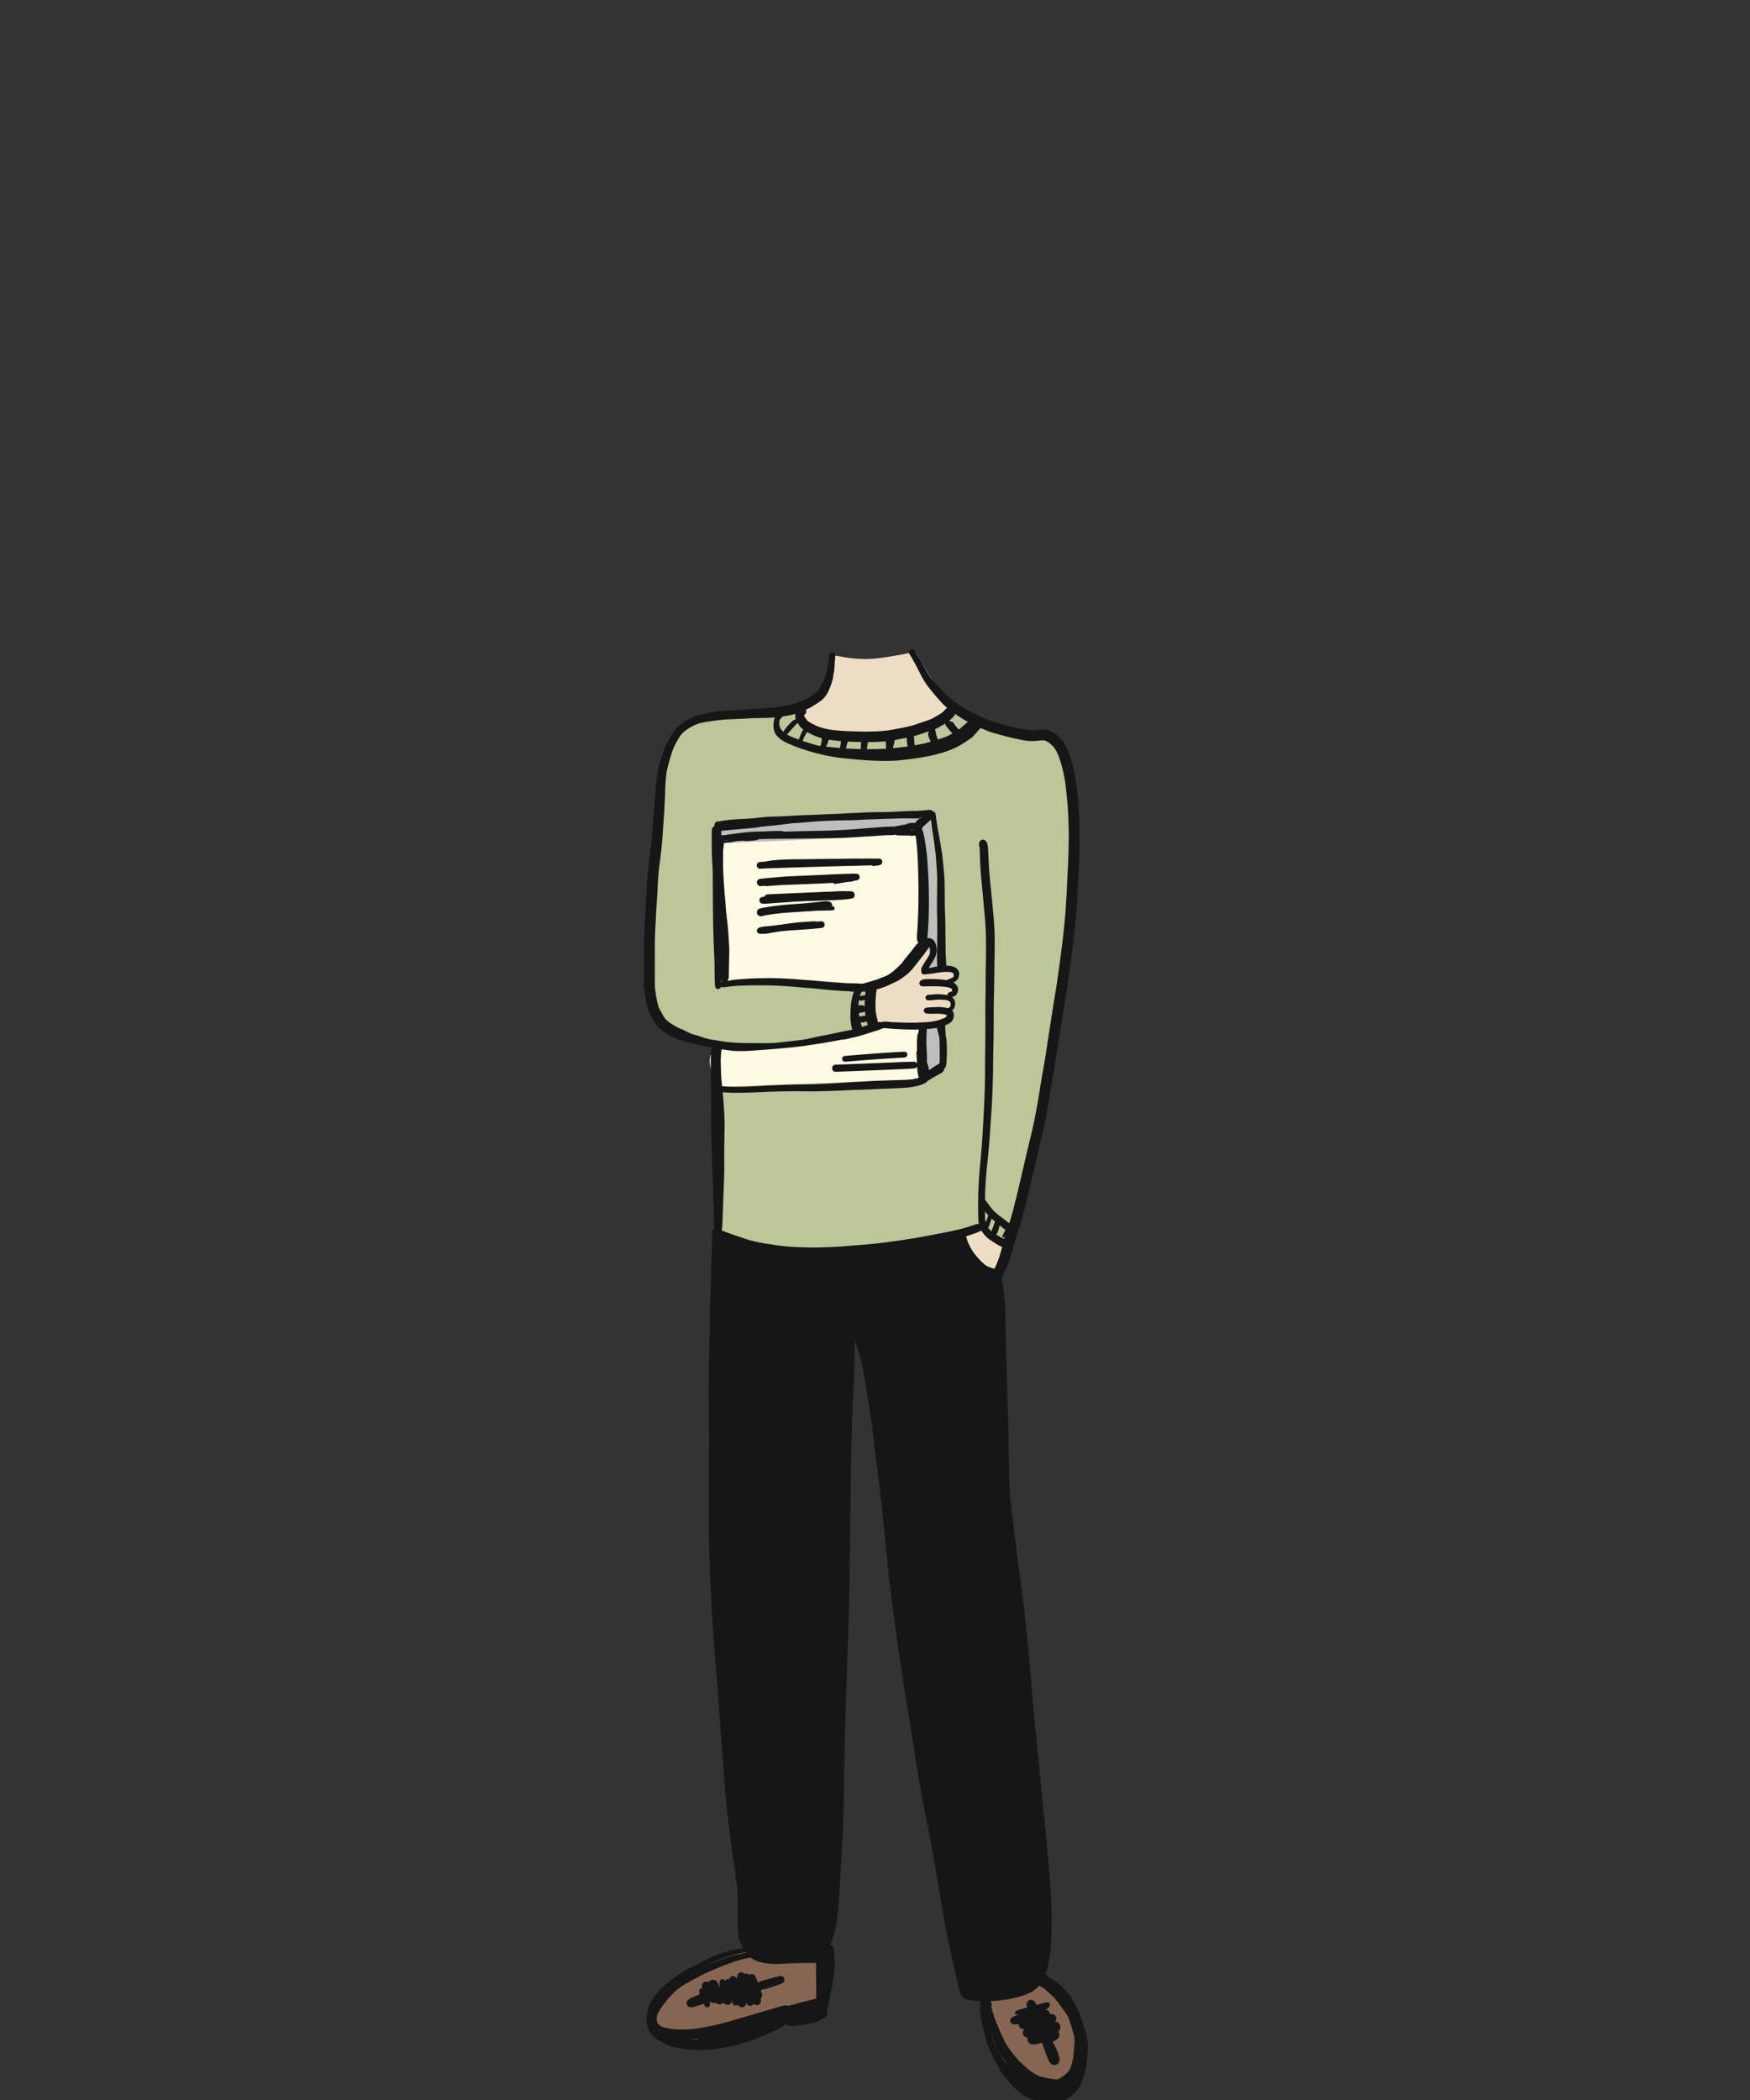 <svg width="500" height="600" xmlns="http://www.w3.org/2000/svg"><rect width="100%" height="100%" fill="#333333" stroke="none"/><g fill="none" fill-rule="evenodd"><path d="M227.91 201.854c-16.944.944-26.827 2.398-29.651 4.362-1.643 1.143-8 2.577-9.983 21.394-.757 7.182-2.908 25.788-2.46 48.09.116 5.713-.5 11.324 3.315 16.133 2.543 3.206 7.76 5.735 15.652 7.588v52.615c12.082 3.888 22.354 5.755 30.816 5.6 8.462-.155 23.132-2.478 44.01-6.97l8.867 5.372c6.4-26.168 10.524-44.514 12.373-55.038 4.905-27.932 5.665-47.854 6.241-59.987.902-18.99-2.122-29.065-9.073-30.227-5.113-.47-9.191-1.243-12.233-2.317-3.041-1.074-7.395-3.279-13.06-6.615-4.53 5.663-13.272 8.494-26.223 8.494-12.952 0-19.149-2.83-18.591-8.494z" fill="#BDC59A"/><path d="M205.141 240.297l56.648-3.432 2.476 71.514-59.048 2.147c-3.275-6.056-3.285-9.758-.03-11.105.412-.171 8.81.209 17.95-.784 11.122-1.207 23.394-3.825 24.363-4.068 4.747-1.189 2.644-7.346 2.643-8.86-.006-5.578-14.992-6.817-44.957-3.717l-.045-41.695z" fill="#FFFAE3"/><path d="M249.57 282.343c4.719-2.507 7.743-4.417 9.07-5.728 4.127-4.076 4.688-7.713 5.686-7.713.784 0 2.495 1.012 2.447 2.457-.027.853-.843 2.921-2.447 6.204 5.515-1.108 8.38-1.306 8.597-.593.134.44.343 1.366 0 2.206-.142.348-.552.853-1.231 1.513.872 1.03 1.283 1.772 1.231 2.229-.051.456-.608 1.011-1.671 1.664.818 1.214 1.227 2.045 1.227 2.493 0 .449-.41.958-1.227 1.527.442.754.589 1.37.44 1.849-.15.48-.714 1.205-1.694 2.178l-19.855.797c-1.04-2.383-1.597-4.324-1.675-5.822-.077-1.497.29-3.251 1.102-5.261zm-11.094-95.08c3.794.797 7.121 1.13 9.982 1 2.862-.13 7.242-.812 13.142-2.048 2.005 3.6 3.64 6.331 4.904 8.194 1.264 1.862 3.337 4.593 6.22 8.193-1.657 3.9-8.897 6.4-21.719 7.496-12.822 1.096-20.52-1.402-23.095-7.496 3.769-1.594 6.252-3.26 7.449-4.998 1.197-1.738 2.236-5.185 3.117-10.34zm42.419 163.404l-7.689 2.266c1.3 6.283 3.633 9.675 6.997 10.175.2.03 3.48 1.485 3.676 1.494 2.065.101 3.597-2.754 4.597-8.564l-7.581-5.371z" fill="#EEDDC5"/><path d="M235.53 557.276l-1.03 16.251c-15.369 5.491-26.739 8.542-34.11 9.151-7.372.61-12.048-1.113-14.03-5.169 1.108-4.55 3.343-8.052 6.706-10.505 3.364-2.453 10.73-5.955 22.101-10.506l20.363.778zm46.772 13.534l15.104-5.216c14.885 14.048 17.263 24.136 7.133 30.264-10.13 6.128-17.542-2.22-22.237-25.047z" fill="#866653"/><path d="M259.885 233.182c-.936.066-1.866.197-2.8.287-1.903.18-3.797.434-5.7.61-1.935.178-3.874.3-5.815.411-2.02.116-4.038.12-6.062.116a160.48 160.48 0 00-6.32.122c-2.027.077-4.053.054-6.08.036-1.015-.008-2.03.008-3.043.024-.998.016-1.996.032-2.995.024-2.173-.017-4.342.004-6.514.048-2.792.055-5.588.264-8.374.437-.363.04-.638.224-.827.55-.451.63-.572 1.554-.572 2.307a5.08 5.08 0 00.27 1.688c.166.442.535 1.207 1.13 1.17 4.542-.28 9.084-.514 13.634-.64 1.923-.052 3.84-.18 5.76-.265 2.174-.094 4.349-.143 6.52-.28 2.004-.125 4.004-.314 6.01-.419 2.07-.11 4.143-.09 6.214-.185 1.948-.09 3.894-.232 5.838-.399a66.365 66.365 0 002.916-.312c.942-.124 1.895-.185 2.842-.269a84.588 84.588 0 013.182-.216c.51-.026 1.03-.019 1.535-.107.517-.09 1.01-.257 1.505-.425.138-.04.275-.082.413-.125a.744.744 0 00.588-.392c.322-.45.409-1.108.409-1.644a3.615 3.615 0 00-.193-1.204c-.13-.346-.372-.823-.804-.834-.466-.01-.928-.1-1.39-.148a3.547 3.547 0 00-.363-.018c-.306 0-.618.03-.914.052" fill="#BEBEBE"/><path d="M263.856 233.29c-.35.294-.594.67-.73 1.126-.319.878-.36 1.928-.211 2.847.24 1.47.445 2.945.655 4.42.064.447.085.903.126 1.353l.11 1.23c.082 1.527.164 3.052.223 4.578.06 1.546.03 3.094.099 4.64.07 1.58.104 3.16.127 4.742.011.778.017 1.557.054 2.334.044.916.13 1.83.209 2.743.046.674.091 1.354.184 2.022.062.444.148.883.206 1.327.027.62.036 1.239.072 1.858a41.7 41.7 0 00.148 1.993c.062.59.203 1.161.35 1.733.081.375.141.747.184 1.128.011.275.012.548-.003.824-.01.198-.009.395-.006.594a2.734 2.734 0 00-.191.651 3.28 3.28 0 000 .989c.04.252.174.883.468.99.125.044.218.16.368.15.35-.026.534-.372.646-.681.121-.336.14-.704.19-1.06.06-.165.124-.326.168-.497.105-.407.19-.81.25-1.227.078-.54.108-1.084.176-1.624.063-.5.096-1.006.116-1.51.02-.527-.041-1.051-.087-1.576-.04-.431-.092-.86-.135-1.29-.085-1.592-.037-3.194-.026-4.787.007-.973-.055-1.946-.056-2.919-.002-.988.01-1.976-.003-2.965-.03-1.98-.17-3.954-.25-5.932-.084-2.11-.262-4.215-.408-6.32-.12-1.74-.28-3.474-.45-5.21-.056-.565-.154-1.124-.235-1.685a179.055 179.055 0 00-.459-3.001c-.114-.7-.56-2.148-1.385-2.148a.927.927 0 00-.494.16" fill="#BEBEBE"/><path d="M265.23 264.035a33.39 33.39 0 00-.904 3.487c-.081.461-.081.92 0 1.38.083.452.271 1.122.74 1.382.906.502 1.364-.809 1.48-1.382.097-.49.215-.98.298-1.472.09-.537.16-1.075.236-1.613.098-.707.1-1.6-.378-2.208a.797.797 0 00-.622-.38c-.432 0-.746.476-.85.806m.333 30.253l-.015.097a.961.961 0 00-.792.092 1.99 1.99 0 00-.775.975c-.102.318-.2.635-.29.956a7.676 7.676 0 00-.129 1.14 9.3 9.3 0 00.022 1.294c.046.587.11 1.168.19 1.75a42.778 42.778 0 00.376 2.276c.004.132.007.263.008.394.01.734-.013 1.475.029 2.208a4.415 4.415 0 00.325 1.718c.215.483.634 1.19 1.363 1.19.438-.04.77-.228.998-.56.448-.528.619-1.244.672-1.909.17-.317.287-.656.374-1.004.142.076.303.122.483.122.694 0 1.092-.674 1.298-1.135.361-.807.335-1.666.228-2.51-.067-.535-.142-1.07-.203-1.607-.12-1.517-.186-3.083-.797-4.515a1.652 1.652 0 00-.21-.398 4.917 4.917 0 00-.073-.574c-.116-.577-.377-1.437-1.028-1.77a1.168 1.168 0 00-.533-.14c-.902 0-1.425 1.276-1.521 1.91" fill="#BEBEBE"/><path d="M251.182 245.313c-4.5.06-8.997.195-13.495.306-3.906.097-7.81.23-11.714.351-2.93.093-5.86.193-8.79.297a.957.957 0 00-.934.956c0 .507.425.973.935.956 5.353-.19 10.709-.355 16.064-.52 3.598-.112 7.2-.194 10.799-.282 1.676-.04 3.352-.089 5.029-.145.042.04.089.077.14.107.197.119.386.117.605.081.25-.04.5-.08.752-.123.167-.017.336-.03.5-.062.2-.038.377-.12.564-.202a.924.924 0 00.322-.331.944.944 0 00.09-.711.912.912 0 00-.858-.678h-.01zm-7.695 5.019c-1.655.182-3.311.315-4.97.45-.65.053-1.302.09-1.953.133-.637.044-1.275.099-1.912.132-3.012.148-6.022.292-9.034.428-.865.039-1.73.065-2.594.126l-2.215.16c-.607.046-1.21.088-1.815.162-.164.02-.3.057-.42.186a.655.655 0 00-.175.45c0 .168.062.331.174.45.102.108.273.203.421.185.853-.1 1.71-.144 2.566-.202.632-.042 1.267-.103 1.9-.128 1.69-.063 3.38-.129 5.068-.194 2.658-.1 5.317-.199 7.973-.343l1.555-.082c.05.088.12.163.204.215.147.092.283.084.445.062.084-.012.168-.025.253-.036l-.156.021c1.196-.17 2.386-.37 3.58-.549a58.13 58.13 0 001.105-.103c.196-.02.36-.07.505-.223a.796.796 0 00.207-.539.8.8 0 00-.207-.538c-.114-.12-.298-.225-.466-.225-.014 0-.026 0-.039.002m-2.58 4.323c-.118-.006-.235-.017-.354-.012l-.405.012-.605.022-1.566.057c-.94.034-1.878.077-2.816.115-1.835.076-3.67.143-5.505.221-3.436.148-6.87.295-10.304.452a.984.984 0 00-.953.986c0 .522.434 1.01.953.988 4.352-.196 8.703-.378 13.055-.548 1.442-.056 2.884-.111 4.326-.173.697-.03 1.393-.061 2.09-.095.314-.016.63-.03.945-.05l.678-.041c.31-.02.637.012.932-.104.231-.09.418-.207.546-.435a.978.978 0 00.092-.73.954.954 0 00-.42-.566.854.854 0 00-.452-.124c-.078 0-.157.009-.237.025m-6.094 4.405c-.94.058-1.88.115-2.818.177-.995.066-1.993.122-2.986.202-1.135.092-2.27.19-3.406.277-.34.026-.68.065-1.02.097l-2.01.195c-.383.037-.765.075-1.15.11-.692.061-1.381.146-2.075.198-.257.02-.513.034-.77.042a.383.383 0 00-.174-.056c-.177-.01-.354-.023-.53-.032-.085-.003-.168-.008-.252-.01-.075-.004-.143-.013-.216-.006a.596.596 0 00-.272.106.346.346 0 00-.155.384c.04.155.173.237.325.25.352.03.7.075 1.052.084.39.008.783-.015 1.173-.04.665-.042 1.327-.105 1.992-.156.461-.037.925-.072 1.39-.108.968-.074 1.938-.165 2.91-.219 1.155-.063 2.311-.128 3.467-.19.433-.026.868-.033 1.302-.05l1.844-.068c.811-.03 1.622-.048 2.433-.065 1.007-.022 2.014-.032 3.02-.09a.592.592 0 00.408-.169c.11-.11.17-.258.17-.412a.587.587 0 00-.578-.581c-1.026.003-2.051.068-3.074.13m-2.169 4.17c-1 .055-2.003.122-3.004.189-.791.054-1.583.11-2.37.207-.973.12-1.944.238-2.913.383-.916.14-1.83.278-2.742.43l-3.306.547c-.207.034-.41.24-.51.43a1.019 1.019 0 00-.086.72.93.93 0 00.392.559c.216.139.42.132.657.095l4.13-.684c.81-.134 1.625-.249 2.438-.372l2.002-.253c.568-.073 1.139-.118 1.709-.17 1.2-.112 2.402-.207 3.603-.317.22-.02.408-.082.568-.258a.928.928 0 00.237-.623c0-.45-.348-.883-.77-.883h-.035m25.765 37.266c-1.876.069-3.75.2-5.625.318-1.567.098-3.132.214-4.698.335a767.17 767.17 0 00-6.618.538c-.235.02-.433.078-.603.245a.83.83 0 000 1.183c.148.146.388.264.603.245a519.69 519.69 0 0111.834-.9l5.107-.315c.228-.013.43-.079.594-.241a.82.82 0 00.246-.583c0-.427-.367-.825-.812-.825h-.028m-3.106 3.05c-1.936.082-3.873.165-5.81.241-3.593.14-7.186.28-10.78.412-.525.02-.964.447-.964 1.014 0 .539.439 1.033.965 1.015 4.915-.18 9.832-.367 14.747-.58 2.585-.113 5.174-.2 7.755-.394.245-.017.457-.09.635-.276a.975.975 0 00.264-.67c0-.514-.41-.946-.899-.946-1.971.004-3.944.102-5.913.184" fill="#161616"/><path d="M283.975 362.45c-.12-.037-.239-.073-.36-.106a14.81 14.81 0 01-1.27-.433 6.06 6.06 0 01-.84-.48 21.42 21.42 0 01-1.714-1.602c-.232-.237-.45-.501-.659-.757l-.15-.182c-.269-.32-.527-.65-.783-.979l-.056-.073a9.86 9.86 0 01-.643-1.031 21.153 21.153 0 01-.793-1.543 14.63 14.63 0 01-.553-1.57 14.95 14.95 0 01-.128-.489c.288-.077.579-.163.868-.256a80.737 80.737 0 001.798-.606c.477-.166.938-.384 1.384-.594l.321-.15a9.15 9.15 0 001.115 1.484c.27.293.57.601.927.867.225.166.459.319.693.47l.215.142c.506.335 1.018.66 1.533.981.276.17.508.3.73.41.262.126.485.224.723.288l-.111.399-.11.403c-.159.586-.344 1.22-.581 1.999-.18.604-.416 1.2-.644 1.78l-.07.18c-.179.408-.363.814-.545 1.22l-.126.279-.171-.052zm2.87-8.517l-.076-.027-.04-.024.001-.003a.79.79 0 00-.3-.127 17.087 17.087 0 01-1.178-.642 53.04 53.04 0 01-.679-.408c.314-.2.433-.548.55-.885.088-.26.158-.49.226-.721l.04-.144c.052-.172.101-.344.147-.518l.039-.145.052-.198.125.108.135.108c.16.129.318.259.476.388l.38.311c.163.135.338.277.524.4-.296.544-.56 1.098-.827 1.663a.375.375 0 00-.036.277.357.357 0 00.345.26c.14 0 .258-.067.31-.176l.257-.548c-.05.135-.093.27-.135.408-.073.23-.14.459-.21.692a2.226 2.226 0 00-.126-.049zm-4.35-2.963a5.658 5.658 0 01-.223-.32l.033-.014a.629.629 0 00.276-.359l.24-.678c.166-.47.33-.94.502-1.41.23.212.47.42.713.622l.136.112.137.113-.02.048-.025.065-.058.154-.058.15-.148.395-.149.394c-.194.521-.392 1.042-.59 1.562a8.14 8.14 0 01-.766-.834zm-1.02-2.182a352.2 352.2 0 01-.048-2.312 27.676 27.676 0 00-.01-.396l.071.106c.332.442.615.79.89 1.093l-.02.044-.066.186c-.062.172-.123.343-.183.515l-.057.161c-.107.304-.216.608-.324.911a1.048 1.048 0 00-.252-.308zm-40.48-51.77c.47-.052.932-.158 1.38-.26l.059-.014 1.312-.3c.461-.108.921-.215 1.378-.336.385-.1.787-.216 1.308-.377.627-.192 1.253-.391 1.877-.59l.575-.185.66-.207a48.666 48.666 0 001.802-.589c.328-.115.623-.228.902-.349l.085-.027.084-.027c.05-.002.101-.002.152-.002.175 0 .352.01.522.022.312.017.625.052.935.085l.267.03c.353.035.715.054 1.065.07l.136.008c.343.017.684.036 1.027.057l.255.017c.89.048 1.794.083 2.684.1l.42.007c.406.01.815.018 1.224.018.309 0 .616-.004.924-.018.176-.009.34-.017.504-.021-.03.09-.049.198-.056.31-.015.21-.03.418-.042.626-.231.228-.28.482-.312.745-.173 1.379-.16 2.8-.135 4.137l.008.295-.064.101c-.125.212-.13.408-.095.674.082.79.105 1.593.125 2.37.01.344.019.686.032 1.03.026.664.094 1.324.2 1.96.048.28.096.56.15.839.047.25.094.498.177.725-.294.101-.561.18-.812.237-.333.077-.692.142-1.128.206-.987.111-2 .153-2.946.182l-.866.026c-.798.021-1.594.044-2.39.074-.637.026-1.275.045-1.91.065-1.422.043-2.89.089-4.332.188a115 115 0 01-3.497.188c-.994.04-2.001.113-2.976.181l-.147.01c-1.945.137-4.25.287-6.622.378l-.765.03c-.88.035-1.76.071-2.639.093-.751.02-1.504.027-2.255.034l-1.194.014c-2.252.032-4.437.118-6.277.196-1.191.052-2.38.106-3.57.172-.406.023-.81.047-1.216.073-.585.034-1.17.07-1.755.098l-.204.01c-1.042.049-2.119.1-3.18.11l-.966.008-.966.01h-.157c-.377 0-.75-.013-1.127-.03l-.41-.02a48.117 48.117 0 01-1.908-.114 316.266 316.266 0 01-.253-2.744l-.006-.045h.003c-.042-1.11-.075-2.208-.098-3.263l-.017-.736-.016-.758c.016-.523.04-1.027.074-1.533.015-.23.038-.458.065-.684.04-.269.084-.535.131-.802l.18.033.186.029c1.335.218 2.772.42 4.25.444.32.004.638.007.956.007.397 0 .795-.004 1.194-.016a53.81 53.81 0 001.928-.109l.216-.013c2.494-.175 5.151-.366 7.791-.608l.809-.075a214.31 214.31 0 003.265-.313c1.2-.127 2.472-.292 4-.522 1.486-.224 2.97-.453 4.453-.69 1.045-.168 2.105-.361 3.129-.548l.689-.127a75.49 75.49 0 001.55-.295.484.484 0 00.163.029c.017 0 .032-.002.048-.003zm24.18 7.478a5.597 5.597 0 00-.21-.609l-.126-.305.01-.26c.007-.195.008-.38.007-.566l-.006-.585-.008-.59a31.744 31.744 0 00-.095-1.923l-.024-.333a28.976 28.976 0 01-.043-2.127c.002-.117 0-.237 0-.354 0-.259-.002-.517.013-.774.03-.543.06-1.085.1-1.63a.933.933 0 00-.067-.422c.95-.06 1.72-.143 2.419-.255.202-.03.404-.066.605-.107a.831.831 0 00.012.438c.271.903.487 1.744.663 2.573.017.356.027.716.033 1.075.016.918.03 1.836.034 2.755 0 .427-.002.853-.005 1.28-.003.314.003.627.015.94-.015.326-.032.654-.062.98-.009.053-.02.105-.031.158a7.22 7.22 0 01-.416.25l-.203.117c-.267.16-.53.327-.792.493-.422.264-.864.565-1.308.892l-.257.19a11.17 11.17 0 00-.258-1.301zm-18.43-12.394a.47.47 0 00.127-.035.84.84 0 00.222-.113 7.04 7.04 0 01.443-.094.93.93 0 00.093-.027c.03.098.067.196.102.296l.078.217c.032.09.051.181.071.274l.03.131c.01.042.023.085.036.125-.515.133-.97.281-1.387.45-.07.026-.139.052-.208.076l-.062.024a1.634 1.634 0 00-.154-.448c-.1-.296-.18-.601-.237-.836a6.81 6.81 0 00.343-.053l.051-.008c.07.027.15.04.238.04.07 0 .14-.007.214-.02zm-1.29-2.716c.381 0 .78-.089 1.085-.166.174-.044.346-.092.516-.14l.086-.024c.033.379.082.764.14 1.141h-.038c-.15 0-.29.024-.426.047a3.022 3.022 0 01-.187.03c-.106.015-.21.034-.315.05l-.18.029-.601.098a19 19 0 00-.047-.334c-.03-.244-.06-.49-.083-.736l.02.005h.03zm-.148-2.602a8.24 8.24 0 01.078-.8l.009-.067.018-.104.018-.104c.03.038.073.071.12.098l.081.035.08.033a.665.665 0 00.359 0l.089-.012c.312-.044.623-.088.93-.145-.04.684-.051 1.3-.038 1.882l-.042.004.003-.003a.975.975 0 00-.488-.336 1.296 1.296 0 00-.415-.06c-.142 0-.283.016-.425.031l-.137.014c-.09.008-.172.022-.251.043.002-.169.005-.338.01-.509zm.599-2.9a3.46 3.46 0 01.262-.442 1.01 1.01 0 01.087-.086l.054-.057c.209.008.418.012.628.015h.084c.093 0 .186-.002.278-.006a32.12 32.12 0 00-.116 1.093h-.049v-.004c-.36.015-.725.07-1.078.123-.116.019-.23.037-.345.052l-.029.01c.066-.244.14-.472.224-.697zm9.57-3.153l.357-.173.25-.12c.291-.137.593-.279.869-.457a18.87 18.87 0 001.083-.752c.117-.09.236-.175.355-.263.242-.177.49-.36.726-.554.269-.22.517-.467.758-.705l.24-.236c.519-.501.973-1.081 1.412-1.643l.178-.225c.105-.136.21-.272.312-.41l.106-.138.195-.248c.276-.349.552-.697.822-1.052l.275-.351c.335-.426.682-.865 1.004-1.315.18-.25.36-.503.543-.754.1-.137.192-.28.285-.426.077-.119.154-.238.236-.356l.073-.082c.065.227.124.467.168.708.03.335.03.686 0 1.074-.051.142-.106.284-.163.425a7.856 7.856 0 01-.53 1c-.128.206-.27.409-.411.608l-.26.374c-.134.2-.248.417-.36.626-.05.092-.098.184-.15.276a7.334 7.334 0 01-.268.441l-.033.052c-.043.065-.089.131-.122.203-.05.107-.092.218-.136.327-.026.066-.051.133-.078.198a.804.804 0 00.057.58.81.81 0 00-.03.49.77.77 0 00.736.56c.324 0 .635-.036.933-.069l.068-.01c.377-.04.756-.084 1.131-.138l.82-.127c.384-.059.768-.12 1.153-.176l.051-.007c.792-.1 1.61-.203 2.418-.203.304 0 .586.013.86.043.233.04.456.103.685.189.04.021.082.042.12.065.057.053.11.109.16.166.027.042.052.085.075.128l.012.041.01.041c.01.159.01.308-.003.455-.013.074-.03.146-.05.219l-.03.048c-.06.073-.104.115-.149.154-.15.103-.308.18-.454.25a33.13 33.13 0 01-.884.345.75.75 0 00-.363.25 9.988 9.988 0 00-.63-.108c-1.06-.159-2.104-.204-3.075-.23a76.847 76.847 0 00-1.431-.02h-.07c-.199 0-.396.005-.596.013-.306.012-.628.03-.913.094-.366.081-.68.247-.89.468a.899.899 0 00-.23.862.872.872 0 00.23.39c.131.13.356.262.565.262.02 0 .04-.001.06-.004a.994.994 0 01.096-.005c.057 0 .114.005.172.01l.111.008.094.002c.063 0 .126-.003.19-.005l.08-.001.33-.008a44.671 44.671 0 011.044-.014c.262 0 .526.002.788.004l.308.003c1.09.004 2.156.02 3.207.15.269.037.556.08.839.146.265.062.54.145.813.249.063.033.125.07.187.109.051.047.1.095.146.146l.047.08.02.066c.001.068.001.138-.004.208a2.43 2.43 0 01-.072.276 1.845 1.845 0 01-.145.075c-.176.065-.354.124-.532.183-.385.126-.621.477-.575.855a1.93 1.93 0 00-.255-.054 23.022 23.022 0 00-.772-.11c-.342-.042-.69-.067-1.027-.09l-.074-.006a9.922 9.922 0 00-1.042-.018c-.29.007-.582.035-.864.06l-.143.012-.324.027c-.404.034-.822.067-1.225.158-.306.069-.547.385-.547.72 0 .402.327.731.746.749l.06.001c.149.005.296.01.445.01.061 0 .123 0 .185-.002.2-.008.4-.027.6-.047l.347-.034c.315-.032.628-.062.943-.082.254-.017.507-.024.76-.024.535 0 1.085.032 1.683.1a4.1 4.1 0 01.732.19c.115.057.23.125.344.202.051.047.1.095.149.145.036.056.071.115.103.175.034.099.062.198.084.3.014.158.012.32-.004.495a2.958 2.958 0 01-.09.333.96.96 0 01-.061.108 1.262 1.262 0 01-.103.095c-.2.134-.41.237-.57.312-.491-.155-1.034-.249-1.761-.303a14.036 14.036 0 00-1.01-.047c-.281 0-.527.015-.774.029l-.261.013c-.23.012-.463.023-.694.032l-.35.014c-.417.02-.832.068-1.19.11a.818.818 0 00-.78.597.815.815 0 00.566.996c.478.136.98.15 1.454.151.383 0 .768-.009 1.15-.022.222-.008.443-.014.663-.014.157 0 .313.003.47.012.364.021.736.054 1.11.097.17.028.352.06.53.108.17.046.351.105.54.172l.061.03-.009.137a2.444 2.444 0 01-.054.203l-.023.049-.003-.003c-.059.06-.12.116-.185.172-.17.116-.359.219-.596.328-.442.18-1.024.407-1.616.575a14.47 14.47 0 01-1.944.388c-.712.088-1.445.151-2.243.194a54.07 54.07 0 01-.664.031c-.223.01-.446.02-.669.032l-.354.022c-.27.019-.539.037-.81.037l-.539.001c-1.681 0-3.237-.04-4.756-.123a50.189 50.189 0 00-.722-.032c-.17-.008-.343-.014-.513-.023-.23-.01-.455-.033-.682-.057-.191-.02-.383-.038-.574-.051l-.124-.008a8.26 8.26 0 00-.588-.027c-.125 0-.252.004-.377.02-.265.031-.442.057-.686.187a.654.654 0 00-.101.065.31.31 0 00-.026-.053 1.01 1.01 0 00-.178-.206c-.226.071-.448.142-.668.216a5.2 5.2 0 00-.164-.986 18.529 18.529 0 01-.377-1.797 15.101 15.101 0 01-.101-1.219 27.732 27.732 0 01-.005-1.808c.032-1.235.174-2.5.305-3.59l.095-.028.307-.1.39-.12c.28-.086.56-.173.838-.266.368-.12.737-.26 1.128-.423h.002l.067-.027.068-.029-.009.002c.72-.307 1.436-.656 2.13-.993zm9.496-12.952a44.817 44.817 0 00.16-1.954l.027-.438c.09-1.384.15-2.625.182-3.794l.02-.702c.026-.899.053-1.829.045-2.743a798.14 798.14 0 00-.04-3.79c-.034-2.394-.17-4.757-.331-7.376-.083-1.34-.167-2.463-.318-3.59a92.344 92.344 0 00-.561-3.777 19.628 19.628 0 00-.413-1.822 6.154 6.154 0 00-.353-.949 3.786 3.786 0 00-.664-.974c.024-.02.05-.047.077-.072.183-.13.382-.247.575-.36l.123-.074.214-.127a13.943 13.943 0 001.302-.854c.226-.163.465-.339.683-.544.07-.065.138-.131.204-.198.031.243.067.49.102.739l-.009-.068.012.084.01.064.01.051h-.005a2 2 0 01.012.095l.012.072.02.152.017.128c.004.094.02.189.034.282l.01.062.012.041h-.005c.133 1.03.246 1.879.377 2.738l.068.433c.102.657.206 1.313.298 1.971.11.897.227 1.793.349 2.688.119.987.216 2.065.292 3.297l.065.986c.053.767.104 1.535.145 2.303.051.968.04 1.954.032 2.909l-.003.243c-.01 1.137-.022 2.274-.034 3.413l-.013 1.604-.014 1.603c-.003.491.017.99.037 1.471l.01.27c.018.474.024.946.03 1.419l.003.256c.029 2.123.003 4.279-.023 6.363l-.004.314c-.006.562-.018 1.125-.029 1.688-.013.667-.027 1.332-.031 1.998-.002.343.012.686.027 1.03.009.207.018.416.022.623l.007.376c.001.157.003.312.007.47.003.111.014.221.027.331a17.36 17.36 0 00-1.039.193c-.464.099-.929.193-1.396.282a1 1 0 00.084-.13c.07-.122.137-.248.202-.373.1-.186.202-.38.318-.56.083-.129.17-.257.254-.385.15-.225.3-.45.438-.683.071-.118.136-.239.198-.36.075-.134.148-.262.217-.394.099-.183.187-.385.282-.633a1.98 1.98 0 00.09-.34l.02-.1a4.46 4.46 0 00.053-.293c.083-.336.116-.633.101-.91l-.004-.084a5.306 5.306 0 00-.476-2.19 2.095 2.095 0 00-.711-.803c-.264-.181-.549-.284-.926-.334a1.597 1.597 0 00-.205-.012c-.115 0-.228.01-.341.025l.032-.277zm-20.677-53.805a80.312 80.312 0 01-2.608-.133.967.967 0 00.02-.136l.057-.213c.04-.148.079-.297.124-.444l.062-.202.09-.298c.068-.222.137-.445.213-.666.632.033 1.27.058 1.904.082l.281.01a79.68 79.68 0 001.629.047c-.04.197-.063.413-.083.695-.012.174-.02.346-.026.52l-.013.352-.008.117-.006.073a1.1 1.1 0 00.006.249c-.547-.015-1.095-.034-1.642-.053zm3.382.083a.601.601 0 000-.106c.03-.172.055-.344.08-.518.018-.122.036-.246.056-.37l.015-.102a6.12 6.12 0 01.177-.89l.027-.044c.24 0 .482-.003.725-.009l.502-.01c.58-.011 1.178-.021 1.766-.058l.682-.042.75-.045c.205-.013.41-.036.613-.064-.007.171.003.346.014.521l.01.18.01.175c.005.145.013.292.024.435l.018.228.018.227c.007.093.018.17.031.264l.008.059c-.103.033-.213.04-.321.044-.454.016-.91.034-1.363.053a92.31 92.31 0 01-2.225.058l-.32.007c-.303.007-.603.008-.905.008l-.392-.001zm-7.951-.364l-.41-.035a94.057 94.057 0 01-3.288-.348c.084-.164.155-.343.225-.517l.019-.048.021-.052.02-.05c.042-.068.081-.149.114-.24a3.43 3.43 0 00.085-.26c.06-.153.119-.31.176-.466l.026-.072c.032-.088.063-.176.093-.265.854.142 1.734.231 2.585.316l.599.062.29.029-.03.393-.03.4c-.026.09-.05.183-.073.277-.074.298-.153.609-.138.9l-.284-.024zm15.777-1.561l.138-.576a1 1 0 00.021-.13c.656-.11 1.312-.234 1.969-.358l.515-.098c.32-.06.638-.12.956-.184-.048.343-.02.7.006 1.044l.005.061c.007.103.021.204.034.306l.02.152c.014.113.03.228.047.341l.015.112c.015.1.033.201.059.3a.947.947 0 00.062.174l-.287.038-.342.05-.168.022c-.644.082-1.286.164-1.932.229-.497.051-.992.1-1.488.145.109-.546.241-1.097.37-1.628zm-21.217.965l-.175-.023-.246-.033-.238-.033-.39-.11a65.197 65.197 0 01-2.319-.678 90.62 90.62 0 01-1.624-.535.241.241 0 00.047-.108c.027-.052.048-.11.07-.166l.016-.04.025-.064.028-.062c.107-.248.22-.492.331-.737l.035-.074.053-.092.11-.189.36-.613.178-.302a.607.607 0 00.103-.076c.033.022.073.044.11.067a16.646 16.646 0 004.045 1.68.32.32 0 00-.014.106 5.08 5.08 0 01-.018.61 12.966 12.966 0 01-.321 1.491l-.166-.02zm27.016-.632a1.727 1.727 0 01-.055-.188 13.22 13.22 0 01-.02-.48l-.006-.179a8.667 8.667 0 00-.029-.458l-.003-.043c-.019-.21-.037-.426-.107-.62a1.613 1.613 0 00-.054-.132 21.691 21.691 0 001.48-.455c.441-.146.883-.29 1.325-.433.552-.18 1.104-.358 1.653-.547a1.082 1.082 0 00-.23.392 1.394 1.394 0 00-.066.57c.021.202.053.355.101.497.083.236.176.466.27.698.126.302.239.573.367.838-.112.028-.226.063-.343.093l-1.384.364c-.072.018-.146.032-.219.046l-.111.02-.398.082-.477.097a69.09 69.09 0 01-1.706.321.768.768 0 00.012-.483zm6.687-1.211a3.692 3.692 0 01-.178-.352 7.281 7.281 0 01-.337-1.055 26.042 26.042 0 01-.287-1.494c-.004-.021-.006-.035-.01-.048.2-.077.4-.163.597-.258.236-.115.466-.251.689-.383l.109-.063.47-.275c.332-.193.665-.387.994-.586l.037-.027c-.02.186.022.36.123.5.407.58.739 1.013 1.073 1.41.097.114.198.22.303.325l.041.049.085.098c.102.119.205.238.316.35.041.04.085.083.13.124a61 61 0 01-1.11.577c-.294.15-.603.28-.903.406l-.05.023c-.124.043-.247.09-.37.137-.242.09-.482.181-.726.258l-.589.186-.392.125-.015-.027zm-39.907.005l-.195-.07c-.514-.19-1.028-.4-1.526-.604l-.238-.097c-.47-.21-.88-.412-1.252-.619.53-.613 1.065-1.226 1.605-1.836.196-.225.404-.438.612-.65l.124-.13c.226-.235.454-.467.683-.699l.173.27c.06.095.122.185.184.277l.098.147c.137.205.284.42.44.589.162.173.33.32.574.505l.119.09.057.042c-.13.13-.247.3-.342.49-.097.194-.189.389-.278.588a36.883 36.883 0 00-.445 1.068c-.09.226-.187.468-.203.707l-.19-.068zm-24.689-5.24c.22-.034.438-.068.658-.1a55.026 55.026 0 013.39-.354 42.28 42.28 0 011.847-.077c.332-.01.663-.032.994-.054.263-.017.525-.033.787-.044.266-.012.531-.021.797-.03.387-.014.775-.026 1.161-.047l.96-.057a28.408 28.408 0 011.994-.082c.177-.001.353-.004.531-.008.226-.005.453-.013.679-.02a35.69 35.69 0 011.152-.025h.116c.918 0 1.899-.054 2.995-.163l-.027.032a2.608 2.608 0 00-.217.583 5.7 5.7 0 00-.157.867 5.91 5.91 0 00-.018 1.42c.027.233.065.511.133.792.02.086.049.174.08.258l.013.042c.015.047.03.091.047.135l.036.101a2.2 2.2 0 00.166.397c.354.6.853 1.06 1.25 1.394 1.078.91 2.404 1.451 3.685 1.976l.108.042c.873.356 1.815.728 2.782 1.04.807.261 1.873.601 2.966.905.905.254 1.974.544 3.055.772a55.09 55.09 0 003.033.574c1.964.305 3.976.487 5.921.664l.642.059c1.92.175 3.894.298 6.036.371a54.7 54.7 0 001.806.035c.373 0 .745-.006 1.118-.018l.351-.01c.377-.011.754-.02 1.131-.044.158-.01.318-.02.478-.028.338-.016.688-.034 1.027-.07 1.986-.218 4.295-.48 6.548-.866.944-.16 1.947-.337 2.929-.568a49.838 49.838 0 003.078-.829 26.782 26.782 0 002.969-1.1c.44-.19.896-.387 1.32-.63.545-.313.996-.58 1.416-.843.407-.254.843-.54 1.369-.897.235-.159.47-.316.706-.471.2-.133.37-.258.522-.384.2-.167.361-.358.533-.559.267-.314.528-.6.787-.888.355-.394.723-.8 1.062-1.218.751.324 1.528.64 2.301.94.818.316 1.684.556 2.519.789l.326.089c1.127.317 2 .548 2.823.752.692.17 1.4.325 2.082.474l.671.145c.964.215 1.993.43 3.042.517.282.022.58.033.887.033.541 0 1.113-.033 1.855-.106l.21-.02c.364-.039.74-.077 1.11-.077.093 0 .185.003.277.01.196.04.387.095.587.166.357.173.645.335.904.51.44.358.948.794 1.39 1.32.182.255.357.518.53.802.258.426.463.882.667 1.351.194.473.443 1.1.633 1.746l.202.683.155.527c.124.417.227.85.325 1.269l.144.602c.106.426.189.867.267 1.294.041.216.082.432.124.645.087.433.15.88.21 1.313l.063.445c.241 2.126.434 4.056.59 5.9.132 1.572.188 3.178.242 4.729.014.424.029.849.046 1.271.07 1.794.036 3.621.004 5.387l-.007.406c-.034 1.88-.101 3.812-.207 5.907-.059 1.16-.112 2.32-.165 3.48-.13 2.853-.266 5.804-.484 8.702-.273 3.647-.676 7.495-1.235 11.766l-.173 1.33-.173 1.328c-.25 1.771-.495 3.546-.74 5.317l-.087.623c-.184 1.32-.408 2.656-.626 3.948-.102.615-.206 1.23-.306 1.846-.235 1.451-.457 2.904-.68 4.357l-.235 1.525c-.121.78-.243 1.563-.367 2.345-.188 1.207-.378 2.415-.559 3.625l-.096.646c-.27 1.817-.55 3.697-.878 5.535l-.166.926a256.98 256.98 0 00-.846 4.916l-.05.318c-.314 1.973-.636 4.013-1.004 6.01a197.642 197.642 0 01-1.136 5.706c-.362 1.675-.78 3.366-1.182 5.002l-.116.471a305.56 305.56 0 00-.994 4.228c-.153.658-.303 1.314-.457 1.97-.158.676-.314 1.354-.47 2.031-.269 1.161-.536 2.324-.815 3.483a608.77 608.77 0 01-1.506 6.101 68.478 68.478 0 01-1.071 3.716l-.07.23-.072.227-.03-.023.001-.003a111.129 111.129 0 00-2.563-1.985l-.154-.116c-.28-.217-.557-.436-.825-.667l-.116-.102c-.145-.125-.29-.249-.428-.379-.335-.31-.667-.67-1.045-1.134a83.166 83.166 0 01-1.697-2.301l-.062-.083.032-2.01c.006-.3.026-.603.045-.905.01-.144.018-.285.026-.429.042-.78.084-1.561.128-2.342.02-.363.052-.725.086-1.088l.027-.315.045-.57c.032-.403.064-.806.106-1.208l.046-.438c.239-2.24.486-4.556.667-6.84.139-1.75.253-3.53.365-5.253.05-.778.1-1.557.152-2.335l.068-.99c.06-.846.12-1.693.167-2.542.073-1.269.124-2.522.163-3.58.079-2.068.162-4.512.18-6.954.01-1.275.024-2.548.04-3.822.01-.704.03-1.41.047-2.113.016-.563.03-1.125.04-1.688.042-2.334.048-4.706.054-7.001.004-1.334.013-2.667.027-4.001.008-.723.027-1.447.048-2.17.014-.483.027-.965.037-1.447.022-1.148.034-2.295.046-3.443.014-1.186.026-2.371.05-3.556.048-2.402.07-4.912.068-7.46a69.99 69.99 0 00-.12-3.59 82.096 82.096 0 00-.25-3.276l-.072-.788c-.203-2.22-.415-4.517-.654-6.77-.276-2.598-.47-4.91-.592-7.073a196.75 196.75 0 01-.147-3.132c-.02-.454-.049-.915-.086-1.367a9.181 9.181 0 00-.133-.942 2.668 2.668 0 00-.062-.261 1.603 1.603 0 00-.431-.731 1.017 1.017 0 00-.798-.39c-.273 0-.54.11-.733.302-.241.244-.365.523-.403.91-.02.203.026.406.077.596.032.12.056.239.076.36.078.833.1 1.686.123 2.51.01.32.017.64.029.958.047 1.307.104 2.38.18 3.379.126 1.706.29 3.437.449 5.112.077.801.152 1.603.225 2.407l.184 2c.161 1.76.324 3.52.468 5.282.096 1.155.127 2.35.156 3.404.029 1.1.035 2.22.039 3.303l.002.47c.006 1.4-.02 2.825-.043 4.202a272.42 272.42 0 00-.039 2.694l-.015 1.96a451.53 451.53 0 01-.065 5.511 220.36 220.36 0 00-.022 5.193c.003.667.004 1.333.004 1.998 0 2.353-.004 4.859-.051 7.334a334.5 334.5 0 00-.042 5.184 582.63 582.63 0 01-.01 2.322c-.016 2.346-.097 4.633-.195 7.165-.064 1.674-.16 3.374-.252 5.017-.036.62-.071 1.24-.104 1.86l-.02.359c-.122 2.279-.249 4.636-.454 6.95a486.48 486.48 0 01-.36 3.902 177.097 177.097 0 00-.32 3.858c-.068.899-.108 1.816-.148 2.7l-.046 1.008c-.043.867-.05 1.749-.056 2.602l-.01.97c-.025 1.727.023 3.484.07 5.183l.003.104c.006.23.09.453.238.63l-.048.007c-.338.067-.686.136-1.021.237a24.57 24.57 0 00-.847.273l-.537.179c-.19.06-.379.123-.569.187a23.889 23.889 0 01-2.46.698c-1.769.413-4.104.942-6.487 1.363-.652.117-1.3.245-1.95.373-.425.085-.85.17-1.277.25-1.033.198-2.074.377-3.137.557a68.34 68.34 0 01-1.654.255c-.456.068-.911.134-1.365.207-1.115.183-2.228.344-3.17.479l-1.683.22-1.685.22c-.876.115-1.771.2-2.637.283l-.71.067c-1.44.14-2.907.255-4.326.366-.821.065-1.645.13-2.468.2-1.908.16-3.96.27-6.654.353-.823.026-1.686.04-2.565.04-1.338 0-2.742-.03-4.29-.09a70.048 70.048 0 01-5.651-.434c-.528-.077-1.056-.162-1.584-.245a143.72 143.72 0 00-1.6-.25 49.236 49.236 0 01-3.218-.573c-.514-.109-1.028-.242-1.526-.37l-.161-.04c-.074-.022-.151-.04-.226-.058-.145-.035-.291-.07-.432-.115l-.445-.148-.345-.114c-1.2-.397-2.396-.806-3.59-1.218-1.099-.38-2.178-.785-3.22-1.177l.009-.125c.016-.264.036-.518.057-.772a47.39 47.39 0 00.164-3.2c.012-.44.023-.877.043-1.317.064-1.47.119-2.938.172-4.41l.07-1.922.044-1.125c.068-1.75.139-3.558.134-5.337 0-.62-.004-1.243-.007-1.863-.008-1.426-.015-2.9.007-4.35l.02-1.234c.012-.678.024-1.357.032-2.035.004-.33.01-.658.016-.987.014-.67.027-1.362.018-2.043-.025-2.046-.164-4.056-.317-6.109-.072-.98-.162-1.954-.233-2.692.552.048 1.108.075 1.668.103l.382.02c.32.017.652.037.978.037h.054c1.222-.006 2.444-.015 3.664-.038a155.84 155.84 0 004.484-.172c.673-.032 1.344-.064 2.015-.09.731-.032 1.463-.047 2.196-.064l1.046-.024c.905-.024 1.979-.049 3.087-.049l.481-.001c1.073 0 2.143.004 3.217.01.329.002.66.006.99.011.438.006.877.012 1.316.012.243 0 .486-.002.729-.006a311.09 311.09 0 006.876-.202c.709-.032 1.418-.068 2.126-.106l1.166-.06c.572-.028 1.145-.04 1.718-.052.438-.009.877-.018 1.316-.033 1.12-.044 2.24-.097 3.359-.151a332.3 332.3 0 013.231-.143l.605-.024c1.872-.075 3.807-.15 5.708-.282.964-.068 1.921-.21 2.929-.433.906-.2 1.75-.503 2.512-.903a2.08 2.08 0 00.705-.581l.08-.049.63-.383c.117-.071.234-.145.35-.218.258-.162.514-.322.78-.47.361-.203.73-.401 1.096-.595l.221-.116a8.07 8.07 0 00.754-.426c.144-.095.28-.19.4-.306.155-.153.296-.397.389-.672a2.6 2.6 0 00.08-.31.5.5 0 00.051-.044 1.56 1.56 0 00.41-.768c.017-.068.03-.138.04-.206l.02-.107c.088-.485.117-.974.134-1.39.012-.304.027-.608.042-.911l.02-.453c.018-.33.014-.665.01-.99l-.002-.21a66.94 66.94 0 00-.019-1.415c-.023-.862-.058-1.705-.228-2.532a21.27 21.27 0 00-.093-.43 30.58 30.58 0 00-.079-1.305 24.534 24.534 0 01-.052-.996l-.004-.108a4.024 4.024 0 00-.03-.48c.616-.232 1.257-.517 1.762-1.008.502-.485.763-1.205.734-2.03-.016-.513-.193-.943-.513-1.244a1.97 1.97 0 00.244-.184c.29-.253.443-.643.507-.853.07-.224.11-.43.125-.632.037-.476-.048-.945-.238-1.318a2.305 2.305 0 00-.66-.78 5.338 5.338 0 00.772-.311c.107-.054.203-.134.297-.21l.072-.061.064-.082.063-.08a1.06 1.06 0 00.169-.269 3.18 3.18 0 00.24-.637 2.046 2.046 0 00-.266-1.663c-.182-.276-.413-.504-.77-.76a1.397 1.397 0 00-.258-.15 2.672 2.672 0 00.66-.35c.121-.09.248-.186.362-.298.166-.16.299-.367.418-.651.092-.22.154-.433.187-.653.029-.184.044-.345.047-.507.004-.31-.09-.637-.278-.971a2.436 2.436 0 00-.469-.57 1.818 1.818 0 00-.53-.33c-.204-.089-.399-.175-.6-.239-.331-.108-.688-.141-1.035-.175l-.157-.015c-.163-.016-.328-.021-.49-.027l-.122-.004c-.004-.235-.01-.475-.025-.715a59.727 59.727 0 00-.1-1.551 34.742 34.742 0 01-.076-2.409c-.003-.26-.004-.52-.01-.78-.014-1.085-.023-2.17-.032-3.255a508.86 508.86 0 00-.037-3.434 88.263 88.263 0 00-.105-3.381c-.044-.83-.045-1.678-.047-2.497 0-.294 0-.587-.003-.88a457.14 457.14 0 00-.038-3.171l-.005-.555c-.011-.886-.022-1.804-.083-2.701a115.308 115.308 0 00-.291-3.348l-.06-.607c-.09-.955-.183-1.943-.333-2.905a220.997 220.997 0 00-1.13-6.572c-.115-.62-.224-1.29-.354-2.168v-.04a.755.755 0 00-.043-.253l-.005-.04-.006-.04a.762.762 0 00-.04-.283l-.076-.527c-.065-.451-.13-.905-.198-1.355-.028-.193-.205-.376-.356-.463a.765.765 0 00-.34-.106.738.738 0 00-.11-.136c-.196-.196-.486-.299-.887-.316l-.09-.001c-.184 0-.372.02-.552.038a7.84 7.84 0 01-.264.024l-.57.05c-.4.033-.801.068-1.2.1-.41.034-.821.057-1.23.08-.098-.002-.187-.002-.276-.002-.992 0-1.998.048-2.97.094l-.231.01c-.757.035-1.514.07-2.272.109l-.332.018c-.59.032-1.2.065-1.8.08l-.195.005-1.248.01-.635.003a239.9 239.9 0 00-1.828.023c-.662.007-1.167.02-1.64.04l-.474.02c-.436.018-.873.035-1.31.064l-1.019.068-.05.001c-.298.01-.598.018-.895.027-1.163.04-2.344.104-3.484.168l-1.202.064c-.776.042-1.554.069-2.331.096-.653.023-1.305.045-1.958.076-1.482.07-3.014.141-4.534.19-.754.024-1.51.048-2.267.081-.678.03-1.354.071-2.033.112l-.233.014c-1.489.089-2.946.17-4.389.208l-.294.01a96.65 96.65 0 00-2.058.068 34.62 34.62 0 00-2.083.171c-.43.05-.861.095-1.29.14-.713.075-1.448.152-2.17.249h.041l-.095.008c-.309.04-.618.08-.927.126-.355.054-.703.116-1.054.187-.383.077-.766.23-1.207.479l-.148.021-.11.014c-.265.028-.54.057-.791.157a2.14 2.14 0 00-.326.148c-.077.045-.17.126-.247.193a1.383 1.383 0 00-.204.246l-.056.079c-.12.155-.217.34-.289.554a18.322 18.322 0 012.455-.302c.651-.029 1.303-.074 1.953-.115a6.24 6.24 0 01.409-.015c.419 0 .836.053 1.193.235.228-.015.46-.03.699-.043l.4-.026c.693-.042 1.387-.086 2.08-.133 1.374-.097 2.97-.207 4.532-.288 1.515-.08 3.139-.168 4.757-.27.856-.055 1.711-.12 2.568-.188.31-.027.621-.054.934-.083.38-.036.76-.07 1.143-.1l.482-.037c.63-.049 1.26-.099 1.891-.135.685-.042 1.371-.074 2.059-.106l.26-.012c.85-.04 1.699-.07 2.55-.095a68.602 68.602 0 011.57-.02l.562-.004a110.89 110.89 0 004.746-.155c.765-.043 1.531-.084 2.298-.11l.802-.028c.532-.018 1.065-.034 1.597-.059a114.78 114.78 0 012.199-.074c.615-.016 1.229-.04 1.842-.068a95.26 95.26 0 003.318-.09l.086.001.086.003c.723.017 1.445.032 2.169.044l.472.003c.158 0 .315-.002.473-.003l.368-.01c.155-.005.311-.011.466-.011.083 0 .166.001.25.006h.023a.72.72 0 00.56-.296l.163-.01.155-.011-.27.155c-.513.316-1.152.709-1.487 1.355a.944.944 0 00-.057.14 3.112 3.112 0 00-.682-.07c-.294 0-.612.033-.974.094-.33.06-.647.165-.999.337l-.055.032-.002-.004c-.395.042-.793.12-1.18.197-.154.032-.307.062-.46.09l-1.818.335a5.504 5.504 0 00-.526-.023c-.178 0-.356.006-.53.012l-.298.01a55.5 55.5 0 00-1.519.07l-.247.012c-.414.024-.831.064-1.247.103l-.385.036c-.573.052-1.146.09-1.72.13-.712.05-1.424.112-2.136.174-.41.034-.822.07-1.232.102-1.043.087-2.104.154-3.13.22l-.697.045c-3.357.222-6.777.288-10.086.353-1.288.024-2.574.05-3.86.083-1.815.049-3.627.086-5.44.124l-2.089.044c-1.313.028-2.646.077-3.936.122l-.682.025a1.652 1.652 0 01-.42.717l-.332.257c-.169.128-.377.179-.58.236a1.563 1.563 0 01-.567.106c-.227 0-.448-.048-.652-.136-.32.021-.638.047-.958.065-.655.035-1.304.07-1.956.142-.586.105-1.17.22-1.754.338l-.052.866a4.95 4.95 0 01.656-.228c.695-.19 1.422-.266 2.141-.314.277-.02.555-.035.833-.046.072-.003.152-.013.229-.013a5.067 5.067 0 01.424.051l1.117-.032c1.21-.035 2.42-.068 3.631-.095l.522-.012c1.107-.025 2.216-.051 3.325-.06l1.907-.015 1.97-.015c.503-.005 1.006-.014 1.51-.022.539-.009 1.077-.018 1.617-.02l1.309-.011 2.716-.022c.58-.005 1.163-.016 1.745-.027.491-.009.983-.018 1.476-.022l.66-.008c.997-.01 2.029-.02 3.042-.053 2.434-.081 4.908-.241 7.233-.398a98.564 98.564 0 013.405-.19c.39-.014.79-.049 1.178-.084a36.757 36.757 0 012.26-.131c.412-.014.822-.023 1.232-.032l.206-.004c.42-.008.856-.016 1.26-.142.203-.062.382-.174.52-.32.322-.044.645-.094.967-.144a8.636 8.636 0 001.329-.3 7.4 7.4 0 00.944-.395l.189-.089a2.53 2.53 0 01.35-.086c.16-.012.316-.021.473-.021.07 0 .14.002.21.006l.05.01.049.011.033.021c.107.145.186.283.255.43.241.709.356 1.465.465 2.197l.005.037c.142 1.142.253 2.3.35 3.382.098 1.09.144 2.201.186 3.277l.018.426c.033.828.053 1.66.07 2.488l.025 1.068c.032 1.294.032 2.578.027 3.77a403.64 403.64 0 01-.017 2.736l-.007.924a105.095 105.095 0 01-.078 3.084l-.014.36a124.367 124.367 0 01-.19 3.8c-.015.233-.029.467-.04.7-.02.333-.038.666-.062 1l-.013.15c-.043.579-.085 1.124.06 1.695.037.128.093.253.16.373.049.086.108.168.176.24l-.03.023a9.275 9.275 0 00-.886.995c-.327.406-.64.815-1.009 1.305-.677.863-1.374 1.705-1.904 2.342-.352.421-.66.897-.923 1.31a.663.663 0 00-.209.14 47.472 47.472 0 01-1.524 1.459c-.398.365-.814.7-1.207 1.014-.32.234-.592.419-.852.579-.295.185-.63.332-.897.451a49.89 49.89 0 01-1.873.728c-.582.213-1.185.402-1.769.584l-.316.1c-.714.225-1.655.512-2.61.736a31.8 31.8 0 01-.527-.036l-.162-.012a41.779 41.779 0 00-2.327-.078l-.606-.01a44.511 44.511 0 01-2.755-.133 98.06 98.06 0 00-1.359-.094 76.325 76.325 0 01-1.586-.115c-.573-.046-1.146-.1-1.72-.153-.398-.038-.796-.075-1.194-.11a71.76 71.76 0 01-.834-.078 54.314 54.314 0 00-2.072-.17 86.899 86.899 0 01-2.945-.228 85.214 85.214 0 00-2.285-.159l-.553-.035a91.857 91.857 0 00-5.799-.188h-.251c-.856.003-1.71.02-2.563.037l-.39.008c-1.008.02-1.891.057-2.701.115-.597.043-1.193.084-1.792.12a32.72 32.72 0 00-1.97.16c-.61.076-1.254.18-2.091.34a.98.98 0 00.062-.145c-.045.015-.083.035-.122.053 0-.315-.002-.63 0-.945a1.467 1.467 0 01-.128-.192 3.246 3.246 0 01-.076-.145c-.324-.133-.648-.38-.795-.69-.072-.154-.156-.307-.191-.474a1.86 1.86 0 01.005-.884c.018-.672.039-1.342.088-2.014.067-.895.076-1.793.124-2.69.047-.858.026-1.72.026-2.578 0-.901-.003-1.803-.006-2.705-.005-.856-.014-1.71-.036-2.567-.018-.658-.07-1.318-.083-1.977l-.018.225a703.7 703.7 0 00-.151 1.868l-.06.762c-.049.584-.096 1.17-.132 1.756-.032.53-.054 1.06-.078 1.592-.012.302-.026.603-.04.907-.036.722-.075 1.444-.114 2.166a250.467 250.467 0 00-.159 3.19c-.033.786-.048 1.43-.045 2.022v.21c0 .28-.001.561.006.843l.019.75c.007.359.015.729.108 1.082l.002.263.001.254c.002.15.04.296.113.424-.086 0-.175.005-.267.005h-.003c-.218 0-.405-.015-.547-.03.009.098.027.191.05.285.027.113.089.22.179.312a.748.748 0 00.093.476c.159.27.506.444.886.444a.967.967 0 00.135-.009c.352-.04.703-.09 1.054-.142l.295-.042c.85-.106 1.858-.222 2.886-.275a49.271 49.271 0 011.638-.05c.403-.007.805-.016 1.206-.03.783-.03 1.552-.033 2.136-.033l.553.001.533.002c.794.003 1.589.006 2.385.02 1.967.031 3.96.125 6.094.288l.37.027c.813.062 1.654.126 2.479.211 1.07.111 2.033.194 2.94.254a55.82 55.82 0 012.044.181c.29.03.58.06.869.088l1.087.106c.606.059 1.214.12 1.822.174.54.046 1.08.082 1.62.119.432.028.863.057 1.295.093.87.07 1.805.114 2.78.132.034.033.061.066.091.096l.35-.001c.228-.002.455-.002.685-.002-.237.571-.385 1.188-.504 1.72a16.63 16.63 0 00-.302 1.675c-.104.876-.161 1.78-.174 2.767l-.005.246c-.012.714-.024 1.453.068 2.166.057.44.131.898.226 1.403.042.218.1.42.173.596.042.106.074.185.11.265-.304.073-.612.149-.923.217l-.05.015v-.005l-.052.011-.05.01-.053.011c-.337.07-.677.135-1.015.201-.435.085-.871.17-1.307.258-.578.118-1.154.243-1.731.369-.97.21-1.973.427-2.968.602a80.511 80.511 0 00-3.467.722l-.716.159c-1.69.374-3.448.566-5.147.75-.32.035-.635.068-.952.1-.516.054-1.031.107-1.546.168l-.442.053c-.69.081-1.403.167-2.11.197a61.26 61.26 0 01-2.859.055l-1.167-.003-1.036-.005h-.283c-3.307-.004-6.73-.01-10.046-.63-.533-.098-1.067-.18-1.601-.262-.24-.037-.48-.073-.72-.112a14.452 14.452 0 01-2.239-.544 95.8 95.8 0 01-.615-.207c-.5-.169-1.018-.344-1.538-.489l-.263-.07c-.304-.081-.62-.164-.92-.279a17.342 17.342 0 01-1.297-.552c-.378-.182-.758-.363-1.1-.59l-.058-.037-.058-.04a27.63 27.63 0 01-.744-.262 17.297 17.297 0 01-1.781-.884 18.425 18.425 0 01-1.602-1.054c-.356-.284-.814-.669-1.193-1.122-.313-.437-.568-.92-.817-1.385l-.196-.368c-.072-.133-.146-.264-.22-.396a11.571 11.571 0 01-.396-.737c-.57-1.578-.814-3.268-1.049-4.902l-.022-.153a20.246 20.246 0 01-.117-1.546 25.58 25.58 0 01-.005-1.238c.003-.2.004-.399.004-.597v-1.801l-.001-1.8v-3.907l-.002-.811c-.001-.998-.003-2.03.023-3.043.03-1.107.086-2.232.139-3.32l.034-.7.051-1.065c.048-.998.095-1.997.154-2.993.047-.799.101-1.598.157-2.398.033-.478.066-.955.097-1.432.066-.998.113-2.013.156-2.995l.043-.903c.066-1.392.191-2.918.398-4.8.191-1.385.37-2.76.527-4.084.14-1.163.24-2.347.338-3.493l.035-.419c.07-.798.119-1.613.169-2.4.029-.468.057-.933.09-1.4l.05-.685c.08-1.122.162-2.24.227-3.363.049-.876.099-1.752.133-2.63.014-.339.034-.68.053-1.02.032-.548.065-1.116.068-1.676.003-.964.047-1.945.13-2.92l.022-.258c.064-.764.13-1.552.216-2.327.214-1.243.536-2.446.875-3.673.157-.565.332-1.132.484-1.613l.075-.24c.147-.462.296-.94.483-1.395.66-1.514 1.38-2.817 2.2-3.982a6.69 6.69 0 01.665-.742c.205-.192.425-.367.612-.515a15.31 15.31 0 012.918-1.7c.525-.218 1.094-.437 1.696-.555a46.28 46.28 0 012.06-.358l-.17.016c.365-.043.728-.1 1.09-.156zm67.787-.088l.347-.302c.207-.18.391-.352.563-.527.253-.256.512-.532.678-.846.05-.094.09-.193.122-.293.527.371 1.058.72 1.552 1.043a28.76 28.76 0 002.062 1.207c-.219.21-.445.42-.674.626-.51.458-1.03.904-1.427 1.242l-.146.11a16.23 16.23 0 01-.37.278c-.084-.146-.202-.277-.316-.406l-.083-.095c-.118-.137-.234-.28-.349-.421a12.64 12.64 0 01-.624-.9 1.076 1.076 0 00-.905-.51c-.022 0-.045 0-.066.002a.817.817 0 00-.364-.208zm-47.508 3.034a8.778 8.778 0 01-.519-.609 5.81 5.81 0 01-.224-.323 6.422 6.422 0 01-.228-.914 5.747 5.747 0 01-.014-1.111c.023-.115.047-.23.082-.343.018-.03.036-.06.056-.09.276-.32.577-.618.862-.892.124-.015.249-.033.374-.05a31.99 31.99 0 002.398-.448c.267-.059.537-.134.823-.23-.025.118-.039.242-.054.366l-.006.053c-.039.338.047.716.116 1.019l.023.07-.003-.003-.068.068-.136.136a.39.39 0 00-.075-.007.722.722 0 00-.474.186 15.515 15.515 0 00-1.402 1.41l-.146.164c-.145.16-.28.33-.414.502-.07.091-.141.182-.214.27a6.11 6.11 0 00-.288.395l-.087.125-.037.055a4.064 4.064 0 00-.22.33 5.214 5.214 0 01-.125-.13zm36.49-23.361a.899.899 0 00-.413.553.891.891 0 00.09.677l.384.648c.436.737.888 1.5 1.292 2.269.278.527.546 1.058.813 1.59.16.317.32.633.481.948a32.36 32.36 0 001.478 2.637c.47.742 1.032 1.438 1.578 2.113l.126.157c.554.684 1.2 1.48 1.873 2.246.335.378.673.753 1.015 1.126l.11.12c.257.279.522.567.803.82.27.242.544.483.82.718-.082.049-.161.11-.237.18-.13.118-.247.25-.366.379a6.964 6.964 0 01-.293.311c-.187.18-.397.366-.66.585-.35.249-.726.47-1.09.685l-.164.098-.273.164a21.8 21.8 0 01-1.378.782c-.995.386-1.986.719-2.824.992-.326.106-.652.217-.978.33-.648.224-1.318.457-1.99.63-1.83.477-3.727.815-5.559 1.14l-.902.16c-1.119.135-2.312.268-3.499.301-1.037.027-2.213.06-3.375.06-.26 0-.523-.002-.784-.007-3.196-.042-5.872-.137-8.556-.473-1.586-.23-2.979-.589-4.258-1.097a20.466 20.466 0 01-1.458-.733l-.124-.07a12.94 12.94 0 01-.974-.576 3.898 3.898 0 01-.398-.416 8.04 8.04 0 01-.682-1.027 2.795 2.795 0 01-.052-.187.953.953 0 01.089-.167c.054-.06.111-.118.173-.173.359-.315.463-.859.262-1.353l.073-.026.07-.028.044-.02.047-.02c.051-.019.103-.042.152-.063l-.042.01a9.407 9.407 0 001.526-.784c.267-.176.539-.345.809-.515l.567-.36c.497-.318.953-.648 1.393-1.007.332-.272.633-.6.976-1.068.656-.896 1.075-1.915 1.431-2.881.219-.597.437-1.19.582-1.796.092-.385.154-.78.214-1.164l.071-.446c.133-.782.271-1.708.3-2.638.02-.657.083-1.323.145-1.97.023-.227.044-.457.064-.686a.785.785 0 00-.22-.598.981.981 0 00-.699-.324c-.244 0-.48.1-.65.27-.163.164-.243.359-.27.652l-.016.187a38.16 38.16 0 01-.151 1.52 31.45 31.45 0 00-.12.923c-.096.64-.232 1.311-.402 1.994l-.033.13c-.163.654-.33 1.329-.59 1.961-.458 1.07-1.014 2.302-1.793 3.371a5.25 5.25 0 01-.371.414 5.433 5.433 0 01-.424.364c-.426.314-.894.584-1.346.846l-.08.045c-.14.081-.281.163-.421.246-.382.227-.777.462-1.188.652-.3.118-.602.231-.904.343-.488.183-.994.372-1.482.582a12.11 12.11 0 01-2.37.684c-.743.131-1.548.26-2.463.392l-.225.029c-.241.032-.481.062-.724.095-1.024.125-2.236.26-3.467.307a30.89 30.89 0 00-1.182.078c-.207.015-.413.032-.622.046l-.615.037c-.379.023-.755.045-1.134.074-.22.018-.442.038-.664.058-.37.031-.739.065-1.11.087-.393.026-.79.043-1.185.058l-.742.031c-.238.014-.476.03-.714.047-.352.025-.704.05-1.056.059a39.099 39.099 0 00-5.765.548c-.266.047-.53.105-.792.16-.234.052-.466.101-.701.144-.569.102-1.135.22-1.699.338-.529.109-1.088.24-1.627.467-.627.26-1.19.501-1.73.799-1.236.673-2.186 1.312-2.994 2.01a7.275 7.275 0 00-.82.812c-.274.32-.523.662-.735.956-.36.501-.679 1.03-.968 1.527-.242.412-.462.846-.674 1.264l-.188.366c-.25.487-.562 1.094-.773 1.706a78.416 78.416 0 00-1.186 3.735 46.36 46.36 0 00-.499 1.858c-.167.7-.262 1.428-.338 2.055-.04.326-.083.652-.125.978-.13 1.001-.264 2.036-.331 3.063-.05.744-.113 1.487-.177 2.232-.045.533-.09 1.066-.13 1.6-.04.525-.082 1.047-.123 1.571-.057.713-.115 1.426-.164 2.139-.044.613-.1 1.226-.158 1.838a78.923 78.923 0 00-.17 2.032c-.104 1.577-.246 3.16-.37 4.502-.129 1.39-.305 2.753-.506 4.265-.207 1.468-.386 2.792-.484 4.15a125.413 125.413 0 00-.238 4.103c-.054 1.35-.151 2.72-.245 4.044-.087 1.234-.178 2.509-.233 3.763-.03.673-.064 1.346-.097 2.018-.095 1.906-.194 3.878-.202 5.824-.01 1.946-.008 3.894-.006 5.842v1.948l-.002 1.213c-.001.81-.003 1.619.002 2.427.005 1.015.157 2.034.302 3.019.039.26.078.522.114.784a20.59 20.59 0 00.759 3.444c.169.524.356.97.57 1.36l.219.39c.128.227.254.455.375.685.241.463.507.956.813 1.418.34.512.763.995 1.292 1.48.436.4.944.79 1.553 1.19l.263.173c.368.245.748.499 1.145.715.467.255.984.506 1.538.744.742.32 1.446.576 2.152.782l.279.085c.488.147.995.297 1.502.41.684.15 1.369.298 2.055.44.567.118 1.14.255 1.694.387.692.166 1.408.338 2.12.473l.446.086.429.083a.552.552 0 00-.1.081l-.199.258a1.286 1.286 0 00-.175.645c-.04.365-.044.735-.048 1.094-.001.155-.003.31-.008.468-.013.5-.024.998-.027 1.496-.01 1.26-.007 2.28.008 3.211.006.38.016.761.029 1.142.016.601.032 1.2.032 1.801 0 1.056.002 2.113.007 3.17.01 2.175.027 4.35.046 6.525l.006.771c.014 1.725.028 3.507.088 5.258l.034.955c.03.791.058 1.583.075 2.374l.018.81.055 2.43c.04 1.52.112 3.065.183 4.56l.077 1.669c.027.606.039 1.211.051 1.817.007.39.015.777.027 1.167.012.433.029.868.045 1.303.025.653.049 1.305.06 1.958.025 1.206.038 2.414.053 3.623.012.953.023 1.905.04 2.858l.003.178.003.182c-.303.207-.49.555-.498.93a489.246 489.246 0 01-.243 8.09 376.211 376.211 0 00-.119 4.396 174.442 174.442 0 01-.157 5.012 154.057 154.057 0 00-.117 3.318c-.049 2.28-.086 4.735-.116 7.506a781.207 781.207 0 01-.162 8.528c-.039 1.737-.078 3.472-.11 5.207-.054 2.961-.009 5.971.035 8.883.022 1.53.045 3.061.054 4.59.02 3.15.01 6.354 0 9.453-.004 1.245-.009 2.487-.01 3.732l-.012 6.977-.012 7.223c-.01 4.7.147 9.372.308 13.755.08 2.121.166 4.192.261 6.154.03.633.06 1.265.088 1.9.066 1.489.136 3.029.235 4.54.303 4.528.616 9.21.994 13.811.357 4.34.77 9.467 1.134 14.585.275 3.879.59 8.128.992 13.373.059.763.105 1.526.151 2.288.024.403.048.806.074 1.208.05.783.116 1.563.181 2.344l.087 1.057c.2 2.501.445 4.987.638 6.873.23 2.229.522 4.49.807 6.675.109.843.219 1.684.325 2.525.242 1.927.533 3.881.815 5.772.174 1.166.347 2.333.511 3.5.114.848.228 1.696.346 2.544.13 1.039.21 1.993.242 2.914.037 1.026.046 2.047.053 3.002.008 1.068.01 2.138.011 3.205.001 1.07.004 2.143.01 3.214.004.509.008 1.006.032 1.501.024.485.086.998.2 1.664.164.949.618 1.829 1.067 2.65.452.82.994 1.765 1.719 2.59.323.367.727.677 1.08.93.537.39 1.17.628 1.73.834.873.328 1.821.44 2.738.547l.332.04c.706.082 1.335.125 1.923.125 1.056-.002 2.098-.064 3.105-.124a86.092 86.092 0 011.686-.09 115.341 115.341 0 014.948-.076h.437c.314 0 .682-.003 1.047-.024a6.828 6.828 0 001.324-.212c.208-.083.412-.172.614-.266.188-.137.37-.285.545-.442.145-.184.287-.369.429-.554.137-.182.223-.41.306-.628a5.8 5.8 0 01.089-.229c.045-.169.059-.34.04-.51l.1-.21c.222-.471.45-.96.656-1.45.28-.67.534-1.367.778-2.04a26.807 26.807 0 001.211-4.617c.247-1.412.4-2.855.548-4.332l.031-.311a46 46 0 00.17-1.95l.215-3.587.195-3.283.125-2.082c.21-3.508.426-7.136.564-10.708l.046-1.176c.07-1.767.142-3.596.175-5.395l.021-1.15c.035-1.844.068-3.686.097-5.53.047-3.009.11-6.015.172-9.024l.089-4.323c.074-3.676.193-7.414.309-11.03l.054-1.728c.162-5.1.291-8.987.421-12.606l.082-2.22c.13-3.591.268-7.303.34-10.956.053-2.684.092-4.938.116-7.226l.014-1.393c.014-1.47.026-2.943.056-4.414.11-5.277.173-9.602.199-13.616.025-4.08.084-8.33.178-12.992.078-3.898.176-7.86.271-11.693l.038-1.565c.051-2.037.161-4.108.267-6.11l.015-.289c.032-.584.066-1.168.1-1.754.084-1.462.171-2.975.218-4.466.053-1.602.075-3.202.07-4.753l-.002-.528a141.92 141.92 0 01.006-2.107c.01-.64.023-1.321.08-1.986.16.275.314.571.465.906.518 1.305.874 2.684 1.218 4.016.033.127.063.237.095.347.065.233.131.475.18.715l.3 1.478c.312 1.531.601 3.146.885 4.936.314 1.98.632 3.96.954 5.94.225 1.373.429 2.773.626 4.126l.127.87.081.677c.462 3.858.938 7.848 1.43 11.77.29 2.31.577 4.621.858 6.933.253 2.075.478 4.188.697 6.231l.057.537c.152 1.425.288 2.852.425 4.278l.17 1.768c.138 1.427.286 2.853.432 4.28.078.755.157 1.509.234 2.264.057.558.111 1.117.166 1.676.14 1.418.283 2.885.46 4.32.278 2.286.56 4.569.853 6.85.305 2.368.618 4.734.938 7.099.264 1.948.554 3.923.832 5.835l.14.944c.245 1.67.495 3.34.747 5.008l.22 1.461c.195 1.295.41 2.608.62 3.879l.25 1.522a2042.9 2042.9 0 011.851 11.63l.27 1.718c.185 1.181.366 2.362.546 3.545.437 2.865.89 5.828 1.416 8.727.46 2.539.854 4.673 1.277 6.835l.833 4.259.511 2.617c.636 3.267 1.214 6.6 1.774 9.822l.449 2.586c.164.938.316 1.877.47 2.815.178 1.092.362 2.218.561 3.324.407 2.279.808 4.557 1.2 6.838.694 4.046 1.605 8.116 2.487 12.052l.085.381c.136.602.268 1.205.403 1.81.306 1.384.624 2.816.956 4.219.1.422.21.844.325 1.264.047.169.1.335.153.503l.016.053c.042.135.097.268.15.401l.016.04c.068.188.15.368.246.536.12.164.243.327.37.486.244.207.456.387.719.52.29.152.61.247.894.33.514.152 1.095.217 1.6.267a38.54 38.54 0 001.784.133c.395.018.806.027 1.222.027 1.835 0 3.63-.18 4.988-.335 1.101-.125 2.2-.315 3.267-.568l.114-.025c.881-.207 1.79-.419 2.65-.731.556-.2 1.045-.385 1.499-.568.6-.24 1.09-.501 1.54-.823.405-.288.807-.624 1.303-1.09.868-.814 1.568-1.998 2.138-3.622.246-.704.406-1.45.56-2.172a50.012 50.012 0 01.258-1.145c.07-.3.141-.6.199-.902.12-.638.205-1.287.273-1.838.137-1.127.226-2.15.273-3.13.057-1.18.088-2.367.114-3.474.051-2.044.026-4.12 0-6.128l-.001-.118c-.003-.305-.025-.61-.046-.914l-.03-.49c-.036-.647-.07-1.295-.104-1.943l-.006-.103c-.039-.741-.089-1.481-.139-2.221l-.074-1.11c-.138-2.172-.286-4.14-.453-6.015-.291-3.295-.617-6.643-.932-9.881l-.255-2.626c-.447-4.623-.903-9.244-1.362-13.865-.161-1.622-.327-3.243-.493-4.863-.255-2.487-.519-5.06-.76-7.59a1927.3 1927.3 0 01-1.155-12.823c-.38-4.31-.77-8.767-1.187-13.146a677.08 677.08 0 00-.715-7.017c-.17-1.593-.386-3.209-.596-4.77l-.12-.899c-.17-1.258-.338-2.516-.506-3.775 0-.136-.016-.27-.05-.393a1.605 1.605 0 00-.043-.296l-.338-2.527c-.068-.507-.134-1.014-.2-1.523a1.746 1.746 0 00-.028-.213l-.013-.103-.014-.107a908.312 908.312 0 01-.585-4.72c-.09-.738-.184-1.475-.276-2.212-.145-1.143-.29-2.285-.424-3.428a8423.65 8423.65 0 01-.846-7.24c-.066-.577-.136-1.152-.203-1.727a239.036 239.036 0 01-.456-4.005c-.266-2.61-.499-4.963-.71-7.195-.075-.79-.145-1.578-.214-2.368a233.18 233.18 0 00-.32-3.445 975.829 975.829 0 01-.684-6.952c-.11-1.165-.207-2.33-.302-3.496-.076-.925-.15-1.85-.234-2.772l-.017-.18c-.185-2.08-.378-4.232-.742-6.323-.263-1.523-.553-3.142-.931-4.728-.21-.88-.358-1.607-.468-2.288a95.32 95.32 0 01-.309-2.083l-.074-.652c-.048-.427-.095-.855-.148-1.284-.08-.635-.161-1.31-.199-1.984a61.241 61.241 0 01-.077-2.06 20.484 20.484 0 01-.004-.407c-.006-.535-.012-1.088-.103-1.62.083-.031.165-.07.243-.116.264-.154.418-.359.597-.596.109-.145.18-.3.249-.45l.057-.124c.219-.453.425-.947.632-1.507.088-.234.17-.471.252-.707.103-.298.207-.595.32-.89.238-.625.482-1.249.734-1.87.326-.757.683-1.518 1.027-2.254.447-.948.906-1.931 1.308-2.92.585-1.444 1.016-2.97 1.432-4.443.118-.416.236-.83.356-1.243.45-1.544.943-3.102 1.42-4.611l.358-1.134c.314-.998.585-1.92.833-2.82.202-.738.39-1.493.571-2.22l.109-.433c.826-3.289 1.606-6.648 2.36-9.895l.537-2.306c.423-1.814.85-3.624 1.289-5.433.55-2.263.946-4.001 1.285-5.641.176-.847.353-1.76.576-2.956l.139-.732a72 72 0 00.356-1.953c.125-.762.247-1.526.37-2.29.206-1.295.412-2.589.633-3.882.128-.746.259-1.493.389-2.24.22-1.26.442-2.521.648-3.784.216-1.31.415-2.621.614-3.934.107-.707.214-1.412.324-2.119.169-1.084.336-2.168.502-3.254.447-2.9.908-5.9 1.397-8.845.635-3.826 1.161-7.631 1.755-12.17.291-2.234.558-4.48.757-6.186.213-1.814.374-3.666.53-5.455l.043-.505c.249-2.863.379-5.782.504-8.606.045-1.023.09-2.045.14-3.067l.056-1.077c.081-1.577.166-3.206.194-4.808.04-2.128.073-4.214.046-6.342-.01-.756-.043-1.525-.073-2.268l-.015-.335c-.051-1.3-.1-2.294-.156-3.228a110.051 110.051 0 00-.536-5.868 73.613 73.613 0 00-.413-3.042 42.954 42.954 0 00-.382-2.025l-.093-.46a15.174 15.174 0 00-.213-.884 24.106 24.106 0 01-.114-.444c-.11-.433-.231-.851-.325-1.167a25.374 25.374 0 00-.794-2.314 25.353 25.353 0 00-.7-1.58c-.226-.466-.516-.931-.938-1.508a8.333 8.333 0 00-1.04-1.17c-.097-.09-.197-.177-.295-.265l-.184-.161a7.645 7.645 0 00-2.73-1.573c-.354-.113-.72-.157-1.127-.2a3.213 3.213 0 00-.317-.015c-.217 0-.436.018-.649.038l-.05.002c-.27.025-.544.053-.817.082l-.35.035a12.1 12.1 0 01-1.197.056c-.408 0-.834-.017-1.3-.053-.773-.12-1.553-.287-2.307-.447l-.412-.09a86.678 86.678 0 01-3.244-.751 89.178 89.178 0 01-3.246-.897c-.98-.285-1.899-.645-2.997-1.09a59.474 59.474 0 01-2.331-1.07c-.687-.336-1.371-.696-2.035-1.045l-.51-.268c-.689-.36-1.361-.78-2.013-1.186l-.354-.22a27.26 27.26 0 01-2.054-1.445c-1.032-.841-2.074-1.83-3.19-3.021-.898-.96-1.918-2.047-2.833-3.205-.716-.982-1.397-2.089-2.21-3.587-.714-1.317-1.49-2.63-2.237-3.9l-.26-.44a.913.913 0 00-.784-.444.885.885 0 00-.447.12z" fill="#161616"/><path d="M284.52 364.32c-.671.186-1.023.879-.87 1.545.245 1.047.48 2.097.637 3.161.245 2.008.334 4.043.375 6.066.03 1.53.037 3.059.032 4.59-.006 1.475-.022 2.953.01 4.43.033 1.65.062 3.301.089 4.953.027 1.584.025 3.169.04 4.752.014 1.452.068 2.906.098 4.36.064 3.051.151 6.105.223 9.158.074 3.072.04 6.147.067 9.22.029 3.09.143 6.184.25 9.272.103 2.9.109 5.802.212 8.701.114 3.181.286 6.356.474 9.533.184 3.1.304 6.202.433 9.305.118 2.844.126 5.692.208 8.535.096 3.279.181 6.555.315 9.833a200.5 200.5 0 00.565 9.002c.055.665.124 1.33.191 1.992.083.818.2 1.648.416 2.44.15.55.66.94 1.224.94.336 0 .661-.135.898-.374.219-.222.4-.585.371-.907-.07-.789-.082-1.582-.115-2.374-.034-.845-.075-1.688-.118-2.533-.07-1.376-.149-2.751-.212-4.129-.15-3.264-.278-6.53-.362-9.798-.04-1.537-.086-3.074-.13-4.61-.04-1.325-.049-2.651-.083-3.974-.04-1.604-.08-3.207-.148-4.809-.07-1.632-.137-3.263-.206-4.894-.123-2.954-.346-5.905-.499-8.859a339.455 339.455 0 01-.21-4.961c-.049-1.314-.055-2.631-.088-3.945-.078-3.162-.194-6.323-.292-9.484-.094-3.028-.111-6.054-.146-9.084a343.81 343.81 0 00-.247-9.39c-.058-1.531-.087-3.065-.133-4.596-.045-1.438-.107-2.875-.138-4.313a672.806 672.806 0 00-.26-9.35c-.056-1.575-.056-3.156-.077-4.732-.021-1.535-.07-3.067-.125-4.6-.03-.888-.1-1.774-.152-2.66a40.454 40.454 0 00-.273-2.849c-.164-1.244-.43-2.466-.715-3.686-.13-.557-.668-.92-1.212-.92-.106 0-.213.014-.317.043" fill="#161616"/><path d="M283.295 368.02c-.24.137-.511.412-.553.693l-.025.17c-.395.095-.752.391-.841.782-.08.348-.161.69-.203 1.044-.038.303-.054.605-.065.91-.01.29-.02.583-.034.874l-.082 1.761c-.014.29-.013.58-.014.872-.005.62-.01 1.241-.013 1.861-.005.83.066 1.66.113 2.489.027.453.052.908.08 1.363.015.286.067.573.101.856l.355 2.932c.087.71.206 1.418.326 2.123.094.556.203 1.108.328 1.658.123.539.307 1.057.475 1.583a1.154 1.154 0 001.667.653l.053-.039a.965.965 0 001.123-.146l.146-.182a.865.865 0 00.127-.454c.038-.302.092-.604.095-.908.001-.254.004-.508.007-.763l.02-1.734c.007-.833-.034-1.67-.054-2.504a397.966 397.966 0 00-.186-5.673c-.044-1.2-.097-2.401-.155-3.6-.077-1.588-.142-3.182-.297-4.764a1.02 1.02 0 00-.15-.53 1.096 1.096 0 00-.524-.442 2.953 2.953 0 00-.05-.192 1.214 1.214 0 00-1.161-.852c-.219.002-.42.053-.609.16m-51.098 206.818a.751.751 0 01-.057.025l.057-.025m3.524-18.777c-.293.293-.42.656-.442 1.061-.067 1.274.014 2.559.062 3.832.023.623.014 1.233-.038 1.852a40.971 40.971 0 01-.176 1.638c-.127.818-.25 1.64-.431 2.448-.176.796-.365 1.592-.514 2.394-.15.817-.276 1.636-.452 2.448-.088.404-.236.81-.372 1.2-.1.286-.213.567-.33.847a4.248 4.248 0 01-.363.628c-.11.129-.224.253-.349.368l-.01.007c-.368.125-.754.201-1.134.285-.338.075-.678.139-1.017.208-.73.15-1.464.258-2.201.363l.124-.017c-.441.061-.891.132-1.337.152-.07-.26-.131-.52-.196-.783-.03-.114-.058-.229-.091-.343-.063-.219-.168-.425-.266-.627a2.382 2.382 0 00-.363-.493 2.409 2.409 0 00-.069-.06 1.55 1.55 0 00-.685-.397c-.182-.07-.38-.078-.572-.088-.058-.005-.128.012-.185.019-.192.026-.385.047-.576.081-.586.105-1.162.297-1.734.457-.555.154-1.104.326-1.656.49a789.576 789.576 0 01-7.565 2.22c-2.13.61-4.239 1.29-6.39 1.829l-1.89.476c-.615.153-1.244.262-1.865.393-.486.103-.978.184-1.468.273-.77.138-1.539.27-2.313.38-2.398.3-4.826.339-7.227.044-.894-.133-1.773-.328-2.623-.639a3.698 3.698 0 01-.454-.269 4.89 4.89 0 01-.479-.452 5.386 5.386 0 01-.255-.443 4.817 4.817 0 01-.183-.69 5.19 5.19 0 01.006-.824 7.04 7.04 0 01.29-1.038c.31-.641.71-1.233 1.112-1.82.346-.507.715-.997 1.09-1.484.32-.389.635-.782.966-1.161.846-.968 1.75-1.872 2.761-2.668.485-.365.984-.723 1.507-1.033.496-.294.996-.577 1.497-.862 1.004-.573 2.039-1.095 3.063-1.629a44.03 44.03 0 012.65-1.288c1.021-.447 2.045-.884 3.072-1.318.758-.299 1.512-.607 2.278-.884.454-.166.908-.33 1.362-.494.484-.176.984-.32 1.475-.48.38-.124.776-.212 1.163-.314.354-.095.705-.197 1.065-.27 1.276-.26 2.55-.521 3.833-.743.445-.077.688-.609.577-1.008a.826.826 0 00-.38-.49c-.204-.119-.408-.12-.636-.08-.96.163-1.914.344-2.869.535-.575.115-1.146.228-1.714.371-.641.163-1.28.32-1.911.512-.64.196-1.276.397-1.909.614a88.237 88.237 0 00-3.612 1.324c-1.257.492-2.518.975-3.75 1.524a105.93 105.93 0 00-3.462 1.626 640.83 640.83 0 00-2.725 1.342c-.307.153-.589.315-.88.494a19.592 19.592 0 00-3.45 2.708c-.395.388-.77.795-1.139 1.206-.234.259-.475.512-.698.779a55.187 55.187 0 00-1.269 1.555c-.419.535-.85 1.071-1.213 1.648-.443.705-.794 1.503-.948 2.326-.063.343-.123.71-.121 1.062.001.482.06.973.172 1.442.204.848.68 1.632 1.286 2.253.3.306.665.563 1.01.813.144.104.31.175.472.248.282.126.572.236.866.338 1.283.45 2.638.61 3.985.74 1.415.136 2.825.166 4.245.09a36.598 36.598 0 004.389-.525c.688-.12 1.384-.223 2.067-.366l2.078-.433c.671-.138 1.336-.33 2.003-.496.609-.15 1.213-.322 1.82-.485 1.205-.324 2.399-.69 3.596-1.044 2.465-.734 4.939-1.433 7.405-2.16.82-.24 1.637-.49 2.46-.727.342-.1.687-.193 1.032-.288l.055-.015c.047.2.095.399.158.594.109.337.216.693.414.99l.243.312c.14.117.287.226.44.324l.373.155c.12.055.244.102.373.14.22.07.552.074.793.075.292.003.585-.036.875-.066a40.452 40.452 0 003.983-.615c.676-.137 1.387-.242 2.028-.503.24-.097.466-.185.68-.327.195-.127.386-.29.558-.449.121-.112.237-.243.339-.37.32-.406.627-.793.832-1.27.269-.624.544-1.255.742-1.907.084-.273.184-.549.245-.827.073-.336.144-.671.202-1.011.097-.561.188-1.123.296-1.682.11-.558.243-1.11.363-1.667a51.44 51.44 0 00.682-4.015c.077-.58.124-1.164.166-1.746a15.88 15.88 0 00-.002-1.72 91.108 91.108 0 01-.055-1.697l-.017-.92a8.991 8.991 0 00-.122-1.35 1.49 1.49 0 00-.39-.663 1.524 1.524 0 00-2.136 0" fill="#161616"/><path d="M200.991 571.665a3.092 3.092 0 01-.008-.054l.008.054m1.95-5.804a1.348 1.348 0 00-.506.51 2.867 2.867 0 00-.462-.173c-.56-.165-1.174.193-1.325.734-.05.177-.107.38-.107.563 0 .17.023.333.04.502l.014.144a.604.604 0 00-.165-.022c-.225 0-.394.115-.519.289-.145.205-.172.42-.12.663.032.153.052.306.074.46.035.24.075.479.112.717.048.294.409.46.686.409.116.315.224.632.32.953l-.023-.174.018.137.005.038c.036.257.072.513.116.77a6.8 6.8 0 00.074.353c.031.139.133.298.2.426h.002a.73.73 0 00.121.155c.149.144.35.226.558.226.4 0 .828-.351.789-.77a44.587 44.587 0 01-.093-1.126l.021.047c.11.181.258.326.445.434.303.172.62.186.957.121a.926.926 0 00.239-.07c.026.024.054.047.083.069l.246.184c.132.057.265.11.4.162.153.03.308.045.464.048.16-.019.322-.04.48-.067a1.14 1.14 0 00.51-.288c.215-.21.338-.498.338-.795 0-.424-.246-.789-.602-.98-.04-.182-.074-.367-.112-.551a62.405 62.405 0 00-.159-.743 7.196 7.196 0 00-.349-1.18c-.166-.41-.34-.818-.523-1.221a2.315 2.315 0 00-.222-.45c-.28-.408-.72-.706-1.243-.708-.301 0-.517.074-.783.204m30.221 8.855a.792.792 0 01-.038.05l.038-.05m.118-.226v.005a1.079 1.079 0 01-.042.096c.014-.034.027-.068.042-.101m-.014-17.742c-.06.369-.063.75-.078 1.122-.014.33-.02.658-.024.986-.01.77-.012 1.541-.01 2.312.002 1.337.028 2.674.032 4.01l.018 4.78c.002.628.002 1.254.014 1.883.008.513.01 1.028.02 1.542a197.015 197.015 0 01-.074 1.305 3.948 3.948 0 01-.194.199 3.72 3.72 0 01-.136.08 9.227 9.227 0 01-.999.272c-.338.077-.675.156-1.016.218-1.505.171-3.025.143-4.536.18a1.463 1.463 0 00-1.433 1.46c0 .8.652 1.453 1.433 1.459 1.34.012 2.684-.06 4.019-.18.717-.064 1.41-.205 2.102-.406.288-.083.574-.172.86-.264a5.87 5.87 0 00.424-.162c.217-.09.42-.181.622-.299.221-.13.422-.315.608-.499.775-.044 1.38-.71 1.393-1.501.023-1.34-.028-2.68-.044-4.02l-.05-4.043c-.04-3.091-.09-6.182-.139-9.273a1.521 1.521 0 00-.368-.97 1.836 1.836 0 00-.074-.412 1.222 1.222 0 00-1.164-.903c-.595 0-1.176.502-1.206 1.124" fill="#161616"/><path d="M205.062 568.088l.04.019-.04-.019m-.103-.021h.006-.006m-.033-.003c.066.01.13.028.192.05.06.028.116.06.172.097.054.049.103.1.151.153-.317.069-.633.14-.95.212.094-.165.193-.327.297-.485l.021-.024h.002l.023-.006a.701.701 0 01.092.003m5.777-3.72a4.65 4.65 0 00-.135.86 2.27 2.27 0 00-.001.145c-.112-.151-.236-.294-.355-.441a1.083 1.083 0 00-1.056-.277 1.11 1.11 0 00-.77.79 1.18 1.18 0 00-.546.014c-.287.079-.53.257-.698.495l-.18-.207c-.174-.206-.506-.268-.754-.2-.28.078-.445.282-.543.54-.205.542-.09 1.132-.003 1.695a1.183 1.183 0 00-.277-.16c-.268-.107-.733-.211-.959.05-.131.151-.224.324-.332.493-.122.191-.222.4-.323.603l-.642.156c-.408.102-.825.185-1.228.306l-1.367.41c-.376.114-.739.27-1.105.407-.783.294-1.57.6-2.301 1.006-.287.16-.564.375-.745.65-.233.353-.28.874-.046 1.242.106.165.24.353.426.44.018.01.037.017.055.026.172.1.358.149.557.15.242.017.492-.034.727-.096a29.76 29.76 0 001.128-.336c1.453-.457 2.912-.905 4.357-1.392.788-.267 1.58-.528 2.362-.812l.226-.083c.047.191.097.38.153.57.064.22.152.43.246.637.04.07.086.136.136.197.075.1.154.197.232.295.102.132.31.172.469.14a.98.98 0 00.533.175c.265.011.54-.09.727-.278.237-.233.31-.549.336-.865l.064.204c.018.058.031.113.048.174.043.12.092.24.146.358.069.089.138.179.21.268.128.128.28.216.457.265a1.052 1.052 0 00.921-.187c.094.239.284.458.499.583.205.12.44.163.674.166.294.001.58-.12.787-.325.057-.075.116-.15.174-.223.1-.173.151-.36.151-.56.013-.122.029-.245.043-.368.027.079.056.157.087.235a1.137 1.137 0 001.895.498l.177-.229.014-.025c.22.244.512.396.86.396.394 0 .806-.216.996-.567a3.56 3.56 0 00.185-.426c.025-.139.042-.279.048-.419a2.885 2.885 0 00-.048-.422 3.61 3.61 0 00-.037-.208 1.005 1.005 0 00.374-1.077c-.038-.228-.123-.447-.202-.664l-.198-.542c.252-.051.504-.107.753-.172.378-.098.763-.183 1.137-.3.483-.148.967-.299 1.45-.45.355-.11.705-.238 1.056-.358.211-.073.422-.146.635-.218.099-.034.199-.07.297-.106a7.86 7.86 0 00.36-.132c.248-.098.525-.198.716-.394.027-.028.055-.054.082-.083.341-.346.416-.885.17-1.305-.242-.41-.758-.632-1.221-.494-.537.16-1.085.286-1.626.427-.552.143-1.101.288-1.65.438-.999.275-1.994.555-2.962.93l-.03.007a43.077 43.077 0 00-.66-1.683l.111.265a3.44 3.44 0 00-.046-.112 1.104 1.104 0 00-.288-.492 1.128 1.128 0 00-.494-.287 1.103 1.103 0 00-.973.196 1.167 1.167 0 00-.544-.325 1.166 1.166 0 00-.836.083 1.16 1.16 0 00-.96-.522c-.495 0-.993.346-1.106.838m89.896 29.636l.241.033-.241-.033m-4.173-29.306c-.29.288-.454.683-.454 1.09 0 .423.172.784.454 1.091.21.228.465.405.713.59.15.108.304.215.464.309.308.182.618.355.914.554.311.26.605.537.903.813.388.357.78.712 1.17 1.067.735.67 1.343 1.46 1.951 2.245.42.581.835 1.166 1.246 1.753.187.267.378.53.568.796.286.402.583.814.8 1.258.303.752.572 1.516.81 2.29.142.46.28.921.412 1.384.222.764.456 1.524.596 2.307.095 1.014-.032 2.05-.111 3.06-.067.859-.126 1.717-.227 2.572-.104.65-.27 1.271-.453 1.902-.125.431-.265.866-.421 1.288-.11.21-.233.412-.368.608a9.71 9.71 0 01-1.171 1.185c-.27.196-.547.382-.822.571a9.802 9.802 0 01-1.068.66c-.045.014-.09.026-.136.037a7.371 7.371 0 01-1.248-.077c-1.422-.234-2.884-.427-4.233-.945a13.715 13.715 0 01-2.404-1.44c-.376-.3-.758-.595-1.117-.915-.48-.429-.957-.856-1.426-1.295a14.014 14.014 0 01-1.165-1.216c-.364-.43-.724-.867-1.083-1.302-.374-.49-.745-.98-1.102-1.484-.555-.778-1.105-1.561-1.51-2.43-.601-1.285-1.16-2.59-1.725-3.892-.41-.984-.824-1.969-1.148-2.984a77.61 77.61 0 01-.542-1.75c-.08-.275-.162-.548-.24-.823-.024-.087-.05-.173-.076-.26a.958.958 0 00.159-.32c.075-.269.01-.486-.096-.73-.16-.368-.346-.745-.696-.97-.351-.225-.807-.266-1.177-.05-.365.214-.614.65-.619 1.07-.004.426.093.862.188 1.277.148.66.295 1.32.431 1.982.273 1.313.677 2.587 1.132 3.847.462 1.27.951 2.533 1.453 3.788.132.336.266.67.4 1.004.13.32.267.637.42.945.137.277.313.538.48.797.354.55.708 1.104 1.097 1.63.89 1.197 1.784 2.405 2.8 3.5.418.45.877.865 1.332 1.276.238.217.47.446.718.65l.977.801c1.308 1.072 2.75 1.942 4.365 2.464.871.282 1.808.433 2.712.586.79.133 1.582.262 2.382.335a4.5 4.5 0 00.77-.001 3.77 3.77 0 00.802-.143c.229-.073.45-.184.667-.285.525-.246 1-.609 1.478-.935.532-.366 1.065-.74 1.517-1.201.313-.316.62-.632.896-.982.214-.27.406-.542.584-.836.203-.336.34-.711.466-1.08.122-.357.247-.716.353-1.077.118-.409.24-.813.336-1.227.168-.721.249-1.468.313-2.206.067-.758.128-1.518.188-2.278.025-.32.045-.64.068-.962.016-.242.035-.485.048-.726.034-.551-.024-1.108-.11-1.651-.172-1.094-.53-2.153-.835-3.217a42.649 42.649 0 00-.614-1.905c-.085-.25-.176-.501-.275-.746l-.238-.584a6.013 6.013 0 00-.588-1.116 144.089 144.089 0 00-1.92-2.726c-.387-.539-.797-1.058-1.206-1.58-.31-.398-.63-.808-.978-1.174-.361-.379-.757-.72-1.143-1.074-.387-.357-.773-.714-1.16-1.069a8.692 8.692 0 00-1.383-1.04c-.33-.198-.655-.385-.967-.605a5.258 5.258 0 01-.09-.073c-.327-.27-.653-.45-1.094-.45-.408 0-.804.163-1.094.45" fill="#161616"/><path d="M300.58 578.361l-.018.023.017-.023m-7.755-3.439l-.307.116a.613.613 0 00.012-.05l.296-.066m1.102-3.359c-.298.178-.463.44-.577.76a1.515 1.515 0 01-.018.05c-.097.273-.043.614.083.876.005.025.01.05.017.076.02.08.045.158.07.236l-.34.096c-.333.095-.665.185-1 .272-.359.093-.716.192-1.067.31-.31.104-.582.242-.856.414a.526.526 0 00-.234.582c.054.199.27.408.49.377l.788-.105-.09.033-.773.298c-.153.059-.309.114-.463.173a3.502 3.502 0 00-.826.44 1.024 1.024 0 00-.362.367 1.047 1.047 0 00-.102.789c.049.173.135.323.26.45.203.207.437.274.713.3.154.015.308.033.462.045.261.023.548-.034.803-.077l.184-.03a1.245 1.245 0 00.593 1.252c.19.113.398.169.62.17.187-.02.374-.042.561-.064-.086.074-.17.149-.256.22a1.33 1.33 0 00-.34.59 1.377 1.377 0 000 .71c.063.227.175.423.34.59l.265.209c.206.121.429.181.666.183l.154.015a1.391 1.391 0 001.266 1.93c.237.005.472.013.71-.002.354-.023.714-.1 1.06-.183.328-.077.652-.17.979-.257l.037-.01c.06.171.119.343.18.513.216.618.435 1.234.643 1.855.239.717.494 1.422.786 2.118.268.636.552 1.329 1.173 1.688a1.475 1.475 0 001.489 0c.458-.272.715-.76.73-1.291.017-.579-.197-1.171-.379-1.713-.172-.513-.396-1.006-.617-1.498-.15-.335-.32-.664-.489-.99-.133-.255-.26-.512-.394-.766l-.084-.239.238-.11c.115-.053.23-.11.344-.167.24-.119.448-.275.661-.436l.271-.212a1.363 1.363 0 00.346-1.324 1.36 1.36 0 00-.313-.567c.155-.138.293-.298.396-.47.14-.238.25-.502.239-.788a2.686 2.686 0 00-.09-.624 1.388 1.388 0 00-.626-.823l-.325-.14a1.352 1.352 0 00-.43-.048c.292-.303.376-.812.27-1.204a1.289 1.289 0 00-.331-.574l-.258-.203a1.276 1.276 0 00-.648-.177 2.655 2.655 0 00-.346-.03 1.23 1.23 0 00-.234.01 1.173 1.173 0 00-1.209-1.212l.044-.025c.207-.119.438-.258.613-.425.13-.125.242-.263.36-.4.228-.266.302-.625.12-.942-.183-.316-.527-.429-.868-.358-.865.182-1.71.439-2.563.669l-.32.086-.009-.02c-.083-.203-.166-.407-.264-.604a2.4 2.4 0 00-.313-.429c-.273-.276-.603-.37-.978-.387a1.23 1.23 0 00-.632.172m-59.518-.856a42.88 42.88 0 00-.453.13c-.223.058-.447.11-.67.165l-1.22.307c-.64.16-1.278.329-1.915.5-.197.044-.394.086-.59.138-.766.204-1.533.403-2.298.613a689.54 689.54 0 01-3.522.957c-.47.125-.947.24-1.41.39l-.268.089c-.337.109-.58.393-.58.754 0 .189.068.371.192.512-.055.042-.11.086-.163.133-.284.244-.313.706-.133 1.014a.839.839 0 00.304.301l.2.085c.15.04.3.04.45 0 .257-.037.518-.066.774-.12.168-.033.335-.069.503-.102.276-.059.553-.117.83-.172.567-.112 1.136-.224 1.705-.332l-.129.093c-.176.126-.308.26-.367.473l-.03.212a.798.798 0 00.11.4c.054.122.088.201.188.306.131.136.276.22.462.263.303.07.58-.023.86-.124.098-.035.204-.053.306-.078l.516-.127c.426-.104.851-.215 1.277-.32a92.602 92.602 0 002.795-.737.759.759 0 00.529-.923.743.743 0 00-.428-.484l.181-.072c.249-.098.496-.2.747-.29.278-.099.559-.194.81-.348.14-.087.293-.21.38-.354.074-.123.117-.254.16-.39a.579.579 0 00.006-.322l.153-.086c.084-.047.165-.094.252-.138.082-.042.159-.073.236-.127.142-.1.227-.199.326-.34.184-.266.124-.687-.031-.95l-.027-.043a.802.802 0 00-.024-.296.831.831 0 00-.78-.593.7.7 0 00-.214.033" fill="#161616"/><path d="M213.542 556.358c-.848.136-1.696.28-2.539.442-.796.154-1.595.292-2.38.495-.706.182-1.403.4-2.095.629a29.97 29.97 0 00-2 .717l.045-.018-.076.032-.101.042.073-.03c-.976.417-1.936.866-2.878 1.357-.469.244-.928.508-1.401.744-.503.25-1.005.505-1.508.755-.464.228-.932.449-1.396.679-.461.226-.935.437-1.38.697-.986.579-1.932 1.229-2.869 1.886a54.859 54.859 0 00-2.776 2.1c-.413.332-.79.719-1.167 1.092-.367.363-.71.755-1.05 1.144-.734.842-1.406 1.724-1.973 2.688a7.89 7.89 0 00-.413.762c-.18.398-.3.815-.412 1.235a19.159 19.159 0 00-.351 1.617c-.104.6-.183 1.207-.178 1.816.003.633.142 1.256.335 1.856.098.303.222.597.348.89.131.307.28.596.478.866.493.668 1.063 1.283 1.75 1.75.466.314.96.58 1.448.854.547.307 1.103.603 1.683.84 1.084.441 2.215.703 3.357.946 1.207.256 2.443.35 3.672.425.57.035 1.145.037 1.717.052.507.012 1.02.004 1.526-.014.546-.02 1.094-.023 1.64-.076a50.838 50.838 0 002.088-.24 62.109 62.109 0 003.553-.616c.47-.094.946-.173 1.412-.289.623-.153 1.24-.321 1.857-.5a55.042 55.042 0 003.113-1.04c1.055-.378 2.1-.782 3.143-1.194.612-.24 1.216-.503 1.822-.763.476-.204.958-.397 1.423-.627.45-.224.896-.456 1.336-.702.407-.227.819-.454 1.207-.713.469-.312.924-.637 1.365-.988a58.966 58.966 0 00.719-.577c.057-.053.115-.105.17-.158.188-.174.262-.384.348-.615.153-.419-.027-.943-.326-1.244a1.267 1.267 0 00-1.234-.329c-.103.042-.204.086-.304.13v-.002l-.008.005-.273.122c-2.036.849-4.113 1.603-6.177 2.378-.205-.083-.414-.082-.637-.039-2.36.457-4.705.978-7.052 1.49a146.652 146.652 0 00-6.7 1.653c-.404.11-.803.23-1.203.351l-.795.242a12.04 12.04 0 00-.733.26 7.562 7.562 0 00-.631.28c-.127.062-.239.16-.352.245a1.203 1.203 0 00-.548.712 37.026 37.026 0 01-3.495-.192c-1.407-.216-2.81-.502-4.145-1.006a28.84 28.84 0 01-1.422-.703c-.501-.265-1.002-.53-1.461-.86a6.884 6.884 0 01-.77-.791 5.668 5.668 0 01-.415-.776 7.005 7.005 0 01-.354-1.18 9.197 9.197 0 01.053-1.797c.047-.31.101-.615.167-.92.086-.408.174-.82.316-1.212.198-.438.42-.868.66-1.283.251-.431.538-.835.837-1.233a24.066 24.066 0 011.762-2.016c.64-.65 1.354-1.214 2.07-1.78.847-.645 1.696-1.289 2.579-1.883.456-.307.908-.624 1.389-.893.48-.27.972-.52 1.46-.777.942-.496 1.883-.99 2.818-1.5.461-.25.901-.544 1.357-.803.443-.251.895-.487 1.345-.725.478-.25.968-.477 1.463-.69a35.566 35.566 0 013.863-1.326c.328-.09.665-.146.995-.216.373-.08.747-.149 1.12-.224a66.52 66.52 0 012.448-.429c.356-.058.55-.5.462-.82a.676.676 0 00-.305-.4.609.609 0 00-.32-.084c-.061 0-.124.007-.19.017m85.134 11.341l-.15-.117.15.117m.139.107a4.738 4.738 0 01-.074-.057l-.065-.05.139.107m-2.146-3.918a1.3 1.3 0 000 1.804c.337.345.653.712.982 1.066.337.363.703.686 1.09.99.545.42 1.101.82 1.65 1.232a14.84 14.84 0 011.685 1.736c.23.284.483.552.734.818.203.218.39.447.577.677.292.432.515.908.753 1.372.208.406.402.818.6 1.228.335.695.686 1.38 1.006 2.083.403 1.15.787 2.308 1.163 3.467.372 1.155.615 2.33.793 3.528.045.4.078.799.08 1.201.001.438-.025.875-.06 1.313a127.19 127.19 0 01-.248 2.603c-.05.336-.106.673-.188 1.005-.108.44-.218.877-.336 1.315-.22.828-.447 1.651-.763 2.448-.17.393-.35.777-.588 1.133a13.972 13.972 0 01-1.946 1.897c-.215.15-.437.28-.67.394-.572.21-1.162.358-1.758.475-.65.055-1.29.015-1.937-.06a48.197 48.197 0 01-2.34-.424c-.469-.099-.948-.185-1.403-.337a15.327 15.327 0 01-1.01-.382 8.977 8.977 0 01-.831-.418 6.551 6.551 0 01-.66-.446 31.142 31.142 0 01-2.624-2.401 50.25 50.25 0 01-1.27-1.329 23.229 23.229 0 01-1.114-1.333c-.789-1.095-1.506-2.245-2.214-3.396-.344-.555-.645-1.135-.96-1.708-.324-.589-.658-1.172-.938-1.784-.338-.875-.602-1.778-.884-2.673-.162-.516-.328-1.03-.496-1.542a15.05 15.05 0 01-.443-1.608 32.98 32.98 0 01-.409-2.23 18.047 18.047 0 01-.162-2.245c0-.803.064-1.61.124-2.41.032-.412-.363-.757-.745-.757-.43 0-.716.345-.747.757-.066.877-.128 1.756-.13 2.638-.002.91.109 1.83.24 2.73.128.87.275 1.746.46 2.607.11.517.276 1.026.421 1.535.332 1.154.587 2.326.899 3.484.172.637.456 1.224.733 1.818.254.542.495 1.089.752 1.628.538 1.125 1.154 2.208 1.761 3.296.228.409.438.833.708 1.217.31.441.618.88.941 1.313.63.842 1.307 1.666 2.033 2.424a34.46 34.46 0 002.167 2.107c.41.359.845.711 1.318.982.438.254.901.46 1.366.658l.353.152c.05.021.099.041.148.063l-.352-.15c1.22.52 2.529.723 3.82.98 1.352.27 2.752.483 4.122.234a11.88 11.88 0 001.663-.412 8.533 8.533 0 001.088-.452c.36-.18.669-.433.986-.68.498-.392.961-.822 1.414-1.266.437-.427.872-.91 1.205-1.424.361-.558.6-1.184.854-1.797.235-.567.412-1.155.576-1.746.339-1.236.684-2.464.82-3.743.066-.608.12-1.217.18-1.826.054-.562.119-1.126.135-1.69a12.385 12.385 0 00-.084-1.857 27 27 0 00-.31-2.021c-.22-1.093-.548-2.148-.908-3.201-.42-1.23-.773-2.489-1.34-3.66a159.133 159.133 0 00-1.62-3.29c-.192-.377-.384-.748-.634-1.09a11.597 11.597 0 00-.75-.93c-.405-.446-.822-.878-1.211-1.34a9.923 9.923 0 00-.88-.89c-.38-.353-.784-.679-1.205-.976-.344-.244-.7-.469-1.058-.693-.174-.11-.348-.216-.52-.326a4.018 4.018 0 01-.267-.188 31.116 31.116 0 00-1.86-1.477 1.02 1.02 0 00-.599-.18c-.344 0-.697.145-.928.38" fill="#161616"/><path d="M286.734 589.56c-.349.345-.325.882 0 1.23l.729.778a6.37 6.37 0 00.126.303 6 6 0 00.265.327c.146.171.368.304.557.435l.244.196.542.57c.502.524 1 1.053 1.517 1.563a282.166 282.166 0 002.62 2.566l.36.345c.232.22.455.475.74.626.382.202.848.161 1.162-.147a.924.924 0 00.255-.85c.463.204.933.391 1.405.574.696.27 1.395.518 2.153.523.177.001.367-.036.535-.089a1.47 1.47 0 00.587-.343c.119-.116.211-.255.276-.405.255-.026.51-.056.766-.092a5.714 5.714 0 002.262-.822c.52-.335.734-.993.408-1.542-.327-.552-1.007-.686-1.56-.405-.047.025-.095.05-.143.072a7.63 7.63 0 01-1.321.325c-.404.05-.809.093-1.215.126-.432.034-.863.073-1.294.09-.346-.104-.7-.19-1.053-.265l-.58-.12c-.214-.042-.496-.114-.707-.108-.141 0-.28.015-.419.044a1.12 1.12 0 00-.145.05l-.237-.116c-.24-.119-.467-.268-.697-.405-.463-.276-.918-.565-1.374-.852-.416-.26-.828-.524-1.24-.789-.275-.247-.555-.49-.836-.734a20.313 20.313 0 00-2.429-1.783.901.901 0 00-.303-.12 270.37 270.37 0 01-.71-.756.826.826 0 00-.61-.253.91.91 0 00-.636.253" fill="#161616"/><path d="M306.533 596.396l-.095.039a.963.963 0 01.095-.04m-.789-1.182c-.196.072-.39.15-.582.234-.26.113-.52.226-.781.337-.456.2-.903.421-1.353.63-1.099.512-2.186 1.044-3.277 1.566-.369.177-.467.674-.27 1a.752.752 0 00.449.335c.207.055.393.015.58-.074l3.226-1.54c.934-.447 1.867-.897 2.816-1.312l.063-.019c.173-.024.316-.062.449-.19a.657.657 0 00.2-.47.663.663 0 00-.2-.471.738.738 0 00-.486-.195 1.188 1.188 0 00-.09-.004c-.261 0-.498.085-.744.173M203.721 236.32c-.25.274-.337.571-.35.936-.005.124-.008.249-.01.372-.004.25-.004.5-.005.748a185.503 185.503 0 00.013 4.356c.026 1.97.159 3.933.247 5.898.015.347.024.694.028 1.042l-.001.078-.012.539a.84.84 0 00.018.197l.001 1.042c.005.975.01 1.95.017 2.925.012 2.024.03 4.047.05 6.071.018 1.949.036 3.897.093 5.846.058 1.978.14 3.956.227 5.934.036.802.07 1.603.086 2.404.017.814.03 1.627.041 2.44.009.781.022 1.562.033 2.344.006.352.018.705.027 1.057.012.47.052.934.115 1.4a.856.856 0 001.427.38c.174-.173.229-.372.251-.608.058-.574.068-1.154.113-1.73.041-.5.084-1.003.128-1.504.087-1.029.111-2.058.139-3.088.053-1.907.053-3.813.042-5.72l-.07-12.058a971.34 971.34 0 01-.016-6.37c.001-1.06.02-2.121.03-3.18.01-1.01.062-2.021.094-3.029l.031-1.02c.008-.238.049-.478.074-.714.093-.883.168-1.768.28-2.649l.07-.496c-.377.049-.738.005-1.085-.198a1.663 1.663 0 01-.756-.987 1.751 1.751 0 01.54-1.732.885.885 0 00-.013-.12l-.01-.087a1.112 1.112 0 00-.545-.891 1.115 1.115 0 00-.567-.151c-.288 0-.577.106-.775.323" fill="#161616"/><path d="M205.287 234.724l-.07.008.07-.008m11.162-.872a168.933 168.933 0 00-5.381.186 26.04 26.04 0 00-1.119.07c-.489.045-.981.075-1.467.136l-1.652.204c-.547.067-1.089.177-1.628.28a.789.789 0 00-.165-.024c-.157-.006-.273.047-.41.11-.145.068-.254.232-.335.36-.1.158-.148.353-.183.534-.078.398-.036.787.02 1.185.024.176.192.351.338.438a.758.758 0 00.569.074.75.75 0 00.44-.338.686.686 0 00.089-.416l.056-.01c.194-.033.39-.06.587-.087.657-.085 1.312-.174 1.97-.262l.041-.005c.894-.17 1.793-.31 2.7-.359a30.28 30.28 0 011.623-.148c.59-.034 1.178-.065 1.77-.088.558-.003 1.118 0 1.679.008.488.006.976.01 1.464.032.482.022.96.051 1.442.07.51.022.936-.438.936-.928a.93.93 0 00-.275-.659.872.872 0 00-.417-.23l.005-.01c-.679-.105-1.372-.128-2.063-.128-.212 0-.423.001-.634.005m-.406 4.296l-.142.012a1.754 1.754 0 01-.406.678l-.341.274c-.173.136-.389.191-.596.252-.18.072-.375.113-.586.113-.23 0-.459-.052-.67-.145-.328.022-.655.05-.985.069-.674.037-1.343.074-2.011.151-.972.18-1.937.388-2.903.592-.456.095-.889.072-1.302-.177a1.742 1.742 0 01-.689-.796 8.693 8.693 0 00-.735.156c-.44.114-.7.616-.582 1.061a.865.865 0 00.383.516c.211.127.41.124.642.087l.073-.011c1.27-.129 2.54-.245 3.813-.355l.115-.034c.716-.203 1.464-.283 2.204-.335.286-.02.57-.037.857-.048.074-.003.156-.013.234-.013a.58.58 0 01.071.003c.278.031.441.053.636.127.103-.007.205-.016.306-.022a46.554 46.554 0 002.6-.24l.014-.001.245-.034a.913.913 0 00.408-.246.979.979 0 00.27-.677c0-.473-.39-.958-.867-.958l-.056.001" fill="#161616"/><path d="M225.611 233.848c-.804.048-1.61.095-2.413.175-.814.082-1.629.153-2.444.231-.77.073-1.544.14-2.314.219-.773.08-1.538.213-2.308.332a93.82 93.82 0 00-.582.088c-3.241.32-6.488.604-9.732.91-.094.007-.19.017-.285.025-.205.02-.38.075-.53.235a.832.832 0 000 1.132c.13.138.342.251.53.233 1.697-.157 3.391-.328 5.088-.471 1.65-.14 3.297-.288 4.945-.442.373-.036.747-.109 1.119-.164.273-.04.546-.085.818-.13 1.357-.16 2.715-.278 4.074-.417a74.234 74.234 0 004.214-.552.662.662 0 00.294-.185.736.736 0 00.198-.505c0-.362-.288-.715-.639-.715h-.033" fill="#161616"/><path d="M204.863 235.913c-.026.567-.05 1.133-.07 1.7-.019.468-.01.93.01 1.398.023.518.072 1.033.089 1.552.018.515.02 1.029.04 1.544.037.99.065 1.984 0 2.974a41.745 41.745 0 00-.107 3.173c.009 1.046.023 2.092.054 3.136.032.996.091 1.99.125 2.984.038 1.088.122 2.173.173 3.26.05 1.03.058 2.062.087 3.092.026.986.132 1.967.187 2.95.059 1.024.124 2.048.185 3.071.06 1.012.058 2.028.096 3.04a43.64 43.64 0 01.003 3.06 74.814 74.814 0 00-.026 4.892c.005.231.007.464.009.695.005.58-.017 1.225.46 1.649.322.286.733.421 1.16.304a1.188 1.188 0 00.835-.826c.08-.596.07-1.188.08-1.788.01-.478.023-.955.03-1.433.014-.969.036-1.937.058-2.906.025-1.058.046-2.114-.012-3.172a257.586 257.586 0 00-.184-3.055 40.405 40.405 0 00-.109-1.302c-.042-.43-.067-.865-.112-1.297-.09-.854-.177-1.707-.29-2.557a59.504 59.504 0 01-.292-3.096c-.07-1.035-.152-2.069-.254-3.103-.1-1.036-.156-2.079-.238-3.117a89.337 89.337 0 01-.18-3.056c-.05-1.07-.106-2.136-.098-3.207.003-.48.02-.958.029-1.438.009-.518-.028-1.033-.058-1.551-.061-1.031-.173-2.06-.26-3.09-.04-.487-.117-.97-.155-1.459-.038-.493-.055-.98-.044-1.473.01-.516.03-1.033.055-1.548.015-.345-.302-.633-.638-.633-.36 0-.623.288-.638.633" fill="#161616"/><path d="M219.439 237.492c-.674.032-1.347.067-2.022.08-.639.015-1.277.024-1.913.056-1.335.07-2.663.2-3.987.36-.709.084-1.416.174-2.122.271-.65.088-1.298.195-1.947.288-.37.052-.739.106-1.11.156-.13.013-.26.022-.39.027-.199.001-.379.12-.433.293-.064.212.078.432.314.492.5.127 1.06.036 1.572-.004l.967-.074c.614-.048 1.229-.08 1.844-.13 1.314-.105 2.63-.204 3.946-.286.672-.042 1.349-.048 2.022-.054.26-.003.52-.002.78 0 .352.002.706.004 1.058-.006.704-.019 1.407-.042 2.111-.059.65-.016 1.3-.034 1.95-.075.519-.034 1.034-.116 1.55-.18a.716.716 0 00.302-.158.579.579 0 00.202-.432c0-.34-.313-.604-.688-.613a58.513 58.513 0 00-4.006.048" fill="#161616"/><path d="M262.684 236.15l-.895.715c-.137.105-.28.208-.42.314-.157-.037-.336-.034-.496-.04-.18-.006-.362-.01-.543-.014a61.964 61.964 0 00-.963-.01c-.673-.004-1.347-.005-2.022-.007-1.38-.001-2.76-.006-4.138.029-1.371.036-2.743.105-4.113.184-.732.041-1.465.082-2.198.118-.702.036-1.412.014-2.116.012-1.32-.001-2.64-.015-3.96.011-1.389.027-2.777.094-4.164.13-1.436.037-2.87.06-4.304.075-1.388.012-2.776.021-4.164.055-1.365.035-2.732.08-4.097.125-.609.02-1.217.057-1.825.092l-1.16.067c-.389.025-.78.024-1.169.036-.643.019-1.288.016-1.93.027-.665.01-1.328.023-1.993.047-1.409.051-2.817.103-4.225.158-.943.038-1.885.131-2.827.21-1.15.094-2.3.205-3.448.311-.2.017-.37.069-.517.218a.774.774 0 00-.214.532c0 .198.08.39.214.53.127.13.332.237.517.22 1.637-.148 3.274-.295 4.912-.421 1.39-.106 2.782-.13 4.173-.182a113.38 113.38 0 013.985-.09 99.97 99.97 0 002.323-.035c.603-.016 1.205-.063 1.808-.092 1.372-.069 2.747-.097 4.121-.148 1.405-.052 2.811-.102 4.217-.124a261 261 0 004.292-.091c1.39-.044 2.776-.117 4.164-.18 1.3-.059 2.601-.07 3.903-.08a869.5 869.5 0 002.284-.015 39.085 39.085 0 002.063-.078c1.33-.08 2.661-.177 3.993-.248a98.09 98.09 0 014.068-.113l.067-.001a.5.5 0 00.184.192c.135.081.3.094.453.098.066.004.132.002.199.002.067-.002.135-.002.202 0 .227.005.455.011.684.014.456.006.914.013 1.373.017l1.357.015.657.002c.178 0 .359-.01.537-.002h.004c.233.06.5-.081.617-.287a.623.623 0 00.047-.503c.113-.106.234-.205.35-.307l.85-.752c.209-.186.184-.546 0-.736a.504.504 0 00-.358-.153c-.148 0-.248.064-.359.153" fill="#161616"/><path d="M265.608 233.265c-1.735 1.554-3.475 3.105-5.264 4.6a5.1 5.1 0 00-.246.218.462.462 0 000 .648.47.47 0 00.654 0c.189-.171.396-.323.592-.486l.546-.459c.421-.357.84-.717 1.257-1.078.873-.756 1.733-1.526 2.592-2.296.18-.161.36-.32.539-.482.191-.172.174-.491 0-.665a.46.46 0 00-.326-.135.516.516 0 00-.344.135m-24.182 16.425c-1.024.036-2.048.061-3.072.11-1.99.092-3.981.197-5.97.277-2.364.095-4.727.205-7.089.32-.809.038-1.615.111-2.423.177l-3.538.287c-.649.052-1.296.132-1.943.198l-.304.038c-.194.05-.361.143-.504.275a1.04 1.04 0 00-.334.754c0 .282.122.555.334.755.194.18.524.342.808.312.772-.08 1.544-.167 2.318-.229l1.949-.158 2.202-.178c.302-.024.604-.058.906-.072 2.202-.106 4.403-.215 6.606-.307 2.116-.086 4.23-.21 6.347-.313.972-.047 1.943-.105 2.916-.143a91.188 91.188 0 003.136-.168c.277-.021.555-.04.832-.073.186-.002.358-.046.52-.132a.98.98 0 00.473-.576.916.916 0 00-.104-.741c-.189-.302-.522-.462-.89-.476-.236-.01-.473-.014-.711-.014-.822 0-1.646.048-2.465.077m-1.509 5.02c-1.077.044-2.155.08-3.233.129-1.098.051-2.197.123-3.296.18-1.046.054-2.092.09-3.136.143-2.026.102-4.047.292-6.066.476-.967.088-1.934.158-2.898.262-.554.061-1.104.125-1.656.189-.25.03-.5.064-.751.095a.841.841 0 00-.467-.016c-.149.037-.298.07-.449.1-.035.004-.07.007-.106.008a.919.919 0 00-.862.695c-.127.488.152 1.04.625 1.164.433.115.877.074 1.318.058.23-.009.461-.023.692-.042.58-.05 1.16-.096 1.74-.14 1.066-.08 2.131-.143 3.197-.22 2.164-.157 4.329-.294 6.497-.361.992-.03 1.983-.046 2.975-.083 1.038-.038 2.077-.09 3.115-.13.952-.036 1.903-.063 2.853-.13 1.16-.082 2.326-.153 3.47-.387.422-.088.72-.566.72-1.003 0-.273-.104-.54-.289-.733-.192-.203-.427-.286-.694-.304a14.61 14.61 0 00-.974-.03c-.776 0-1.552.048-2.325.08m-5.059 2.89c-.648.061-1.295.132-1.942.203a123.79 123.79 0 01-3.811.347c-1.167.09-2.333.17-3.499.267-.606.049-1.216.085-1.82.154-.783.087-1.565.175-2.348.264-.755.084-1.507.214-2.258.325a19.93 19.93 0 00-2.084.424 1.135 1.135 0 00-.806 1.387c.167.597.812.945 1.42.788.598-.155 1.21-.295 1.821-.384l1.943-.28c.67-.072 1.343-.145 2.013-.215.594-.065 1.19-.102 1.786-.146 1.25-.09 2.501-.168 3.75-.247 1.26-.078 2.516-.174 3.773-.285.56-.048 1.118-.104 1.678-.149.28-.023.56-.045.84-.076.391-.043.793-.074 1.177-.156.149-.032.292-.077.438-.118.478-.136.82-.562.82-1.052 0-.493-.342-.915-.82-1.052a2.881 2.881 0 00-.802-.103c-.423 0-.848.065-1.269.104m-.122 5.63c-.905.047-1.812.085-2.716.155-.89.072-1.778.162-2.668.243a542.2 542.2 0 00-8.395.838c-.511.056-1.022.112-1.534.159l-.8.073c-.364.033-.726.082-1.086.15-.323.061-.654.168-.925.376-.218.166-.363.394-.363.697 0 .286.14.55.363.697.326.213.763.183 1.135.195.271.008.513-.173.636-.425.464-.041.93-.06 1.395-.091.466-.03.93-.076 1.396-.115.807-.067 1.616-.128 2.423-.188 1.87-.14 3.739-.261 5.61-.377.917-.057 1.831-.14 2.746-.218.929-.082 1.857-.165 2.783-.267.237-.027.437-.086.61-.277a1 1 0 00.253-.673c0-.489-.374-.952-.83-.952h-.033m5.366-17.851c-1.81.036-3.625.02-5.436.043-1.702.023-3.402.062-5.105.067a131.55 131.55 0 00-3.935.049c-.98.03-1.958.063-2.937.118a29.9 29.9 0 00-2.86.3c-.967.149-1.927.336-2.887.523a.867.867 0 00-.661 1.068.886.886 0 00.436.519c.23.123.474.137.73.088 1.15-.224 2.305-.452 3.47-.609 1.584-.185 3.185-.223 4.782-.275a91.123 91.123 0 012.378-.049c1.906-.01 3.812-.032 5.719-.076 1.701-.04 3.404-.05 5.108-.074 1.774-.024 3.549-.087 5.323-.12 1.024-.02 2.048-.038 3.07-.054.981-.016 1.969-.006 2.942-.12.149-.009.297-.013.447-.016.304-.002.576-.188.658-.458.091-.305-.111-.71-.477-.77a12.835 12.835 0 00-1.515-.172c-.41-.017-.822-.024-1.234-.028-.92-.011-1.843-.018-2.765-.02h-.29c-1.653 0-3.307.033-4.96.066" fill="#161616"/></g></svg>